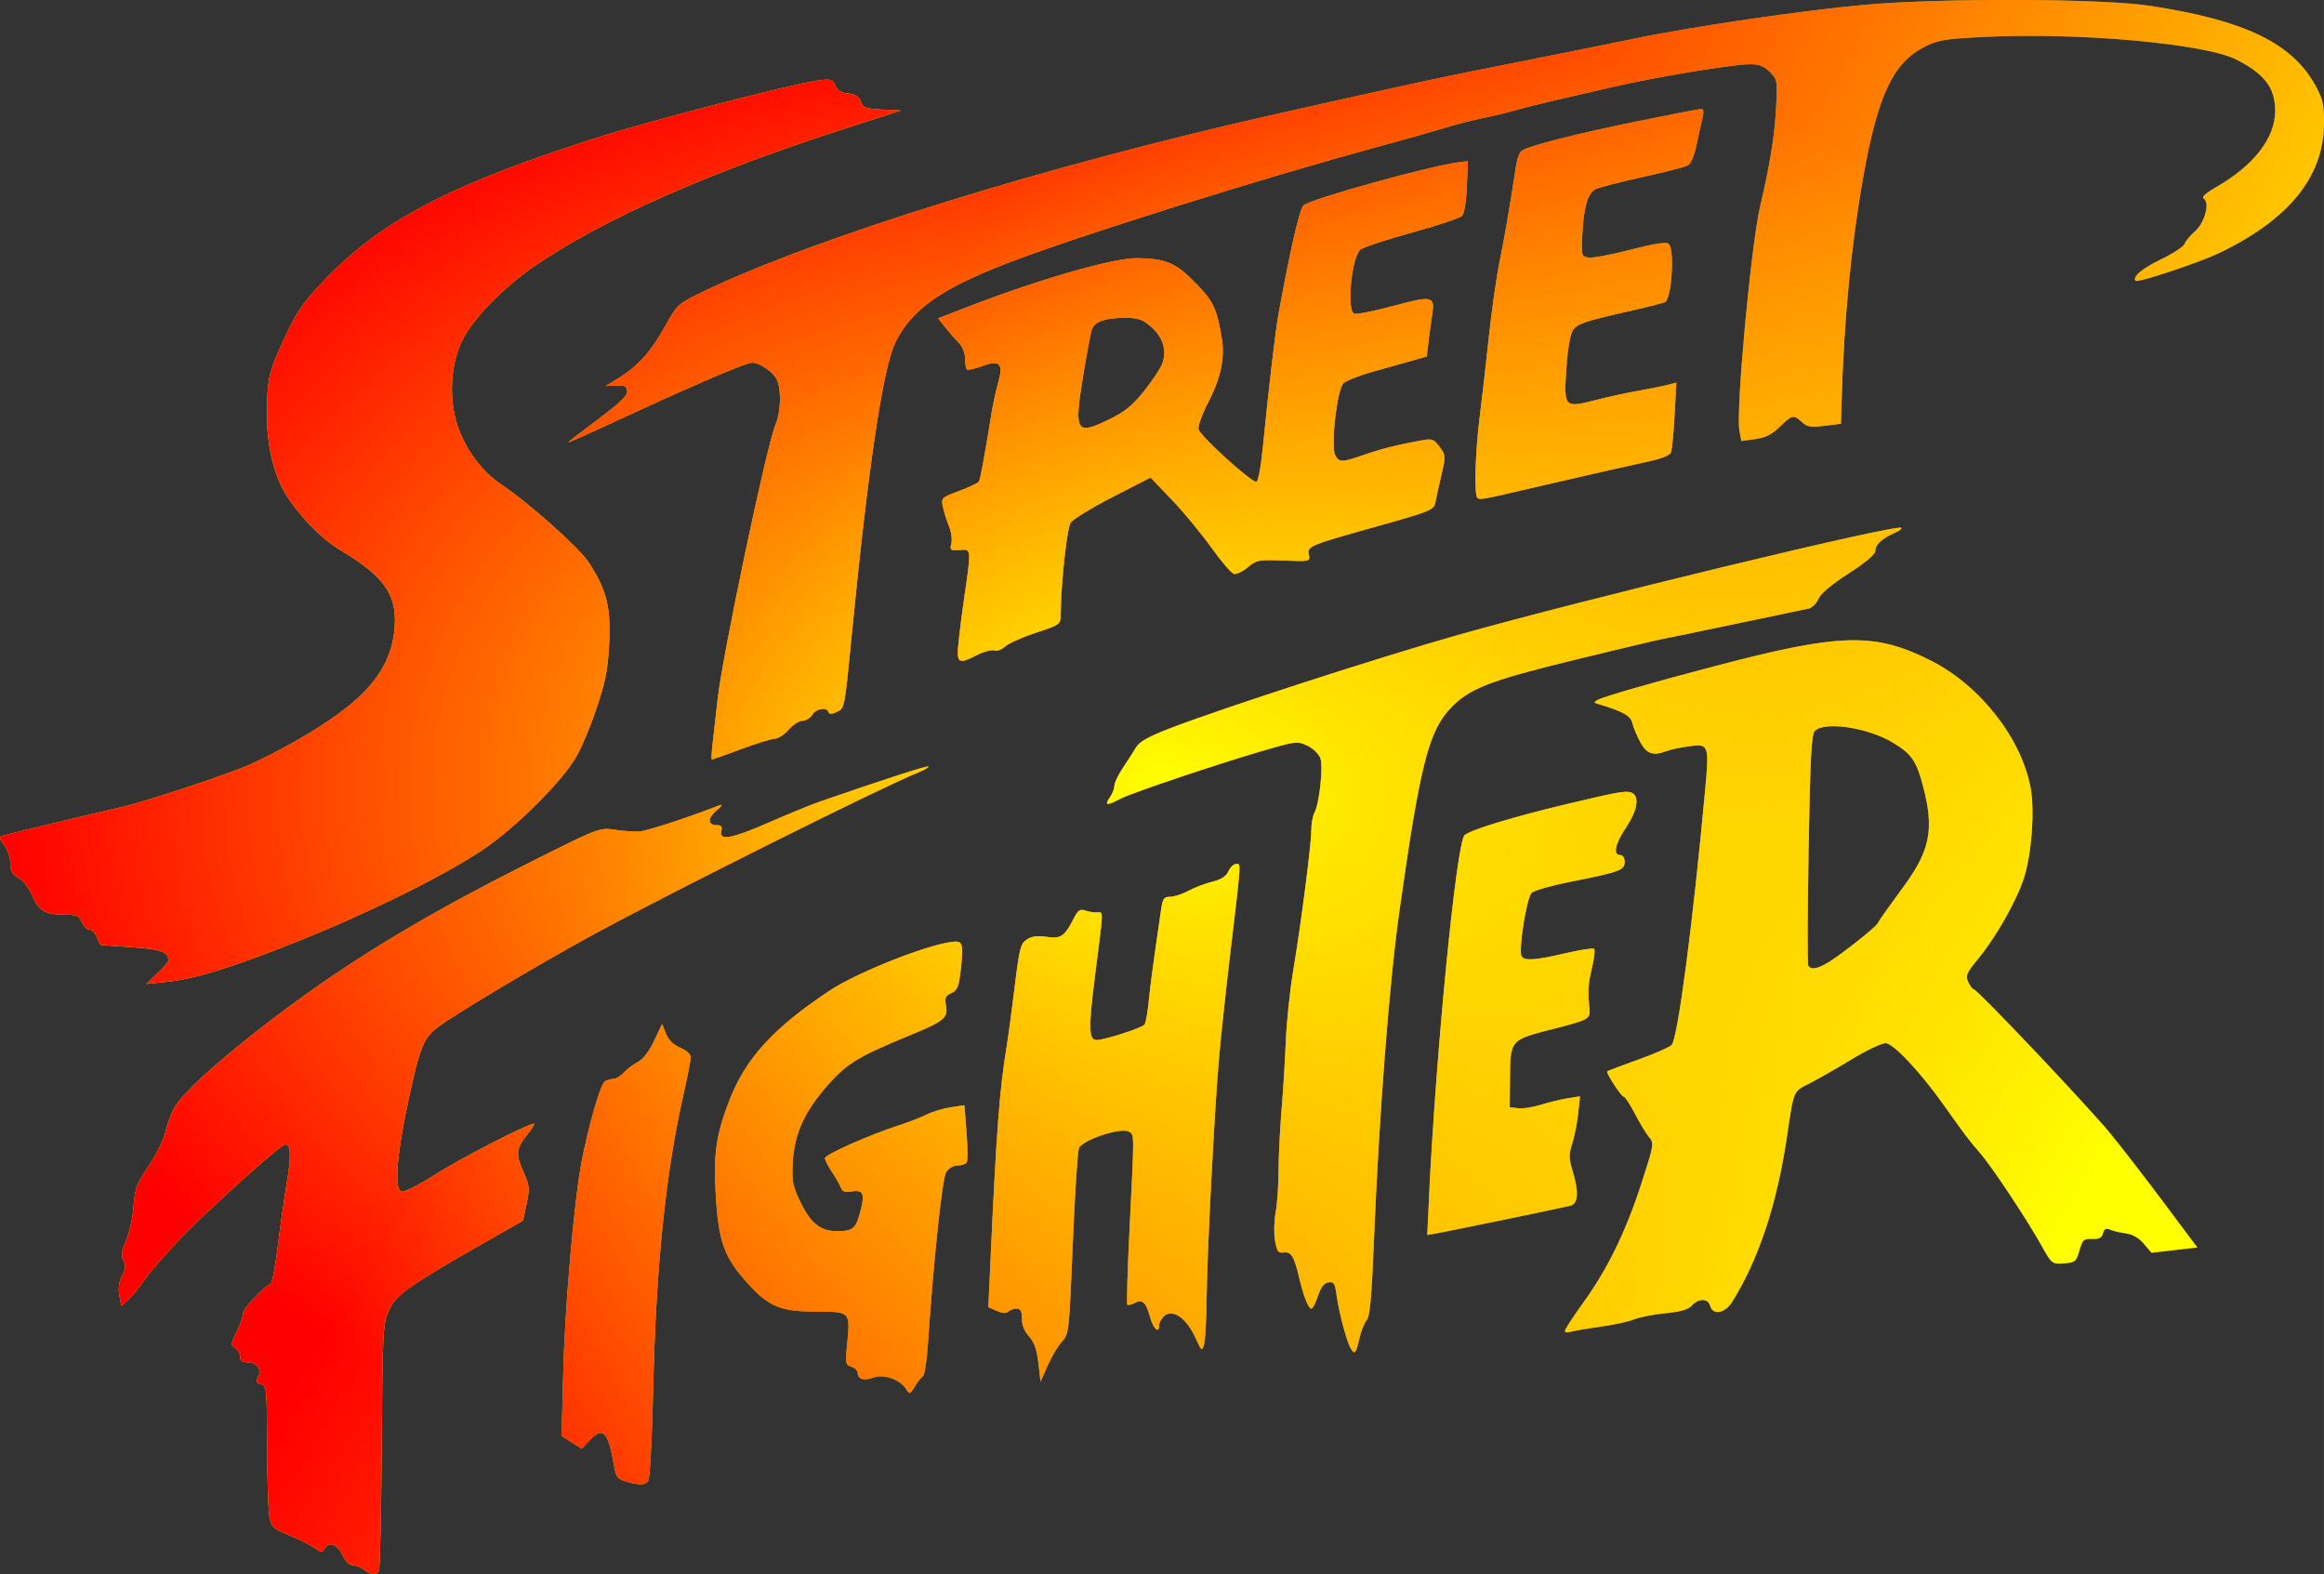 <?xml version="1.0" encoding="UTF-8" standalone="no"?>
<!-- Created with Inkscape (http://www.inkscape.org/) -->

<svg
   xmlns:dc="http://purl.org/dc/elements/1.1/"
   xmlns:cc="http://creativecommons.org/ns#"
   xmlns:rdf="http://www.w3.org/1999/02/22-rdf-syntax-ns#"
   xmlns:svg="http://www.w3.org/2000/svg"
   xmlns="http://www.w3.org/2000/svg"
   xmlns:xlink="http://www.w3.org/1999/xlink"
   xmlns:sodipodi="http://sodipodi.sourceforge.net/DTD/sodipodi-0.dtd"
   xmlns:inkscape="http://www.inkscape.org/namespaces/inkscape"
   width="268.71"
   height="181.972"
   viewBox="0 0 71.096 48.147"
   version="1.1"
   id="svg8"
   sodipodi:docname="streetfighter.svg"
   inkscape:version="0.92.5 (2060ec1f9f, 2020-04-08)">
  <rect x="0" y="0" width="71.096" height="48.147" fill="#333333" stroke="none"/>
  <defs
     id="defs2">
    <linearGradient
       inkscape:collect="always"
       id="linearGradient896">
      <stop
         style="stop-color:#ffff00;stop-opacity:1;"
         offset="0"
         id="stop892" />
      <stop
         style="stop-color:#ffff00;stop-opacity:0;"
         offset="1"
         id="stop894" />
    </linearGradient>
    <linearGradient
       inkscape:collect="always"
       id="linearGradient836">
      <stop
         style="stop-color:#ff0000;stop-opacity:1;"
         offset="0"
         id="stop832" />
      <stop
         style="stop-color:#ff0000;stop-opacity:0;"
         offset="1"
         id="stop834" />
    </linearGradient>
    <linearGradient
       inkscape:collect="always"
       xlink:href="#linearGradient836"
       id="linearGradient842"
       gradientUnits="userSpaceOnUse"
       x1="57.447"
       y1="246.345"
       x2="95.478"
       y2="268.798"
       gradientTransform="translate(2.092,0.317)" />
    <radialGradient
       inkscape:collect="always"
       xlink:href="#linearGradient896"
       id="radialGradient898"
       cx="62.021"
       cy="269.116"
       fx="62.021"
       fy="269.116"
       r="35.548"
       gradientTransform="matrix(1,0,0,0.677,0,86.869)"
       gradientUnits="userSpaceOnUse" />
  </defs>
  <sodipodi:namedview
     id="base"
     pagecolor="#ffffff"
     bordercolor="#666666"
     borderopacity="1.0"
     inkscape:pageopacity="0.0"
     inkscape:pageshadow="2"
     inkscape:zoom="1.2952908"
     inkscape:cx="264.06007"
     inkscape:cy="117.85378"
     inkscape:document-units="mm"
     inkscape:current-layer="layer1"
     showgrid="false"
     units="px"
     inkscape:pagecheckerboard="true"
     inkscape:window-width="1366"
     inkscape:window-height="740"
     inkscape:window-x="0"
     inkscape:window-y="0"
     inkscape:window-maximized="1" />
  <g
     inkscape:label="Layer 1"
     inkscape:groupmode="layer"
     id="layer1"
     transform="translate(-26.473,-245.042)">
    <g
       id="g914">
      <path
         style="fill:#ffff00;fill-opacity:1;stroke-width:0.091"
         d="m 37.61,293.057 c -0.097,-0.074 -0.252,-0.134 -0.344,-0.134 -0.101,0 -0.227,-0.127 -0.319,-0.32 -0.16,-0.336 -0.418,-0.421 -0.551,-0.183 -0.067,0.119 -0.104,0.116 -0.295,-0.023 -0.12,-0.088 -0.467,-0.262 -0.771,-0.388 -0.518,-0.215 -0.556,-0.251 -0.617,-0.593 -0.036,-0.201 -0.067,-1.18 -0.07,-2.176 -0.005,-1.725 -0.014,-1.814 -0.186,-1.859 -0.148,-0.039 -0.163,-0.08 -0.085,-0.226 0.123,-0.23 -0.039,-0.441 -0.339,-0.441 -0.154,0 -0.217,-0.051 -0.217,-0.178 0,-0.098 -0.068,-0.216 -0.151,-0.262 -0.138,-0.077 -0.134,-0.119 0.046,-0.49 0.108,-0.223 0.196,-0.478 0.196,-0.566 0,-0.145 0.646,-0.834 0.844,-0.9 0.044,-0.015 0.138,-0.498 0.209,-1.075 0.071,-0.576 0.197,-1.466 0.28,-1.977 0.146,-0.897 0.135,-1.216 -0.043,-1.216 -0.138,0 -2.275,1.915 -3.169,2.84 -0.456,0.471 -0.955,1.042 -1.109,1.268 -0.154,0.226 -0.382,0.506 -0.507,0.622 l -0.227,0.211 -0.06,-0.322 c -0.041,-0.217 -0.014,-0.413 0.083,-0.6 0.111,-0.215 0.12,-0.32 0.042,-0.467 -0.08,-0.15 -0.063,-0.279 0.081,-0.615 0.101,-0.234 0.203,-0.704 0.228,-1.044 0.04,-0.547 0.093,-0.69 0.46,-1.232 0.228,-0.338 0.463,-0.819 0.522,-1.07 0.059,-0.251 0.182,-0.58 0.273,-0.73 0.268,-0.444 1.225,-1.323 2.64,-2.424 2.369,-1.844 4.733,-3.304 8.073,-4.986 2.261,-1.139 2.28,-1.146 2.739,-1.079 0.254,0.037 0.586,0.063 0.739,0.058 0.223,-0.008 1.428,-0.398 2.462,-0.798 0.128,-0.05 0.103,-0.002 -0.083,0.16 -0.278,0.241 -0.262,0.443 0.034,0.443 0.124,0 0.156,0.049 0.121,0.183 -0.079,0.303 0.335,0.227 1.46,-0.269 0.563,-0.248 1.271,-0.537 1.572,-0.642 1.838,-0.639 3.267,-1.102 3.301,-1.068 0.021,0.021 -0.117,0.102 -0.307,0.179 -1.129,0.456 -7.599,3.685 -9.977,4.98 -1.631,0.888 -4.19,2.412 -4.724,2.814 -0.432,0.325 -0.55,0.618 -0.896,2.226 -0.367,1.702 -0.444,2.757 -0.205,2.806 0.085,0.017 0.557,-0.225 1.05,-0.539 0.767,-0.489 2.813,-1.541 2.996,-1.541 0.033,0 -0.066,0.16 -0.221,0.355 -0.333,0.42 -0.345,0.574 -0.089,1.152 0.174,0.394 0.182,0.483 0.082,0.947 l -0.11,0.512 -1.274,0.726 c -2.242,1.277 -2.618,1.546 -2.832,2.029 -0.179,0.405 -0.19,0.616 -0.215,4.149 -0.014,2.047 -0.053,3.765 -0.085,3.818 -0.081,0.132 -0.243,0.116 -0.454,-0.044 z m 8.009,-2.7 c -0.245,-0.071 -0.302,-0.141 -0.351,-0.425 -0.187,-1.099 -0.341,-1.272 -0.747,-0.842 l -0.252,0.268 -0.308,-0.197 -0.308,-0.197 0.05,-1.923 c 0.053,-2.068 0.336,-5.303 0.567,-6.486 0.217,-1.115 0.576,-2.353 0.706,-2.435 0.064,-0.041 0.182,-0.074 0.262,-0.075 0.08,-7.9e-4 0.224,-0.088 0.319,-0.193 0.096,-0.106 0.288,-0.251 0.428,-0.323 0.16,-0.083 0.345,-0.323 0.498,-0.646 l 0.244,-0.515 0.121,0.296 c 0.079,0.195 0.23,0.342 0.438,0.429 0.191,0.08 0.317,0.196 0.317,0.293 0,0.088 -0.103,0.611 -0.228,1.163 -0.54,2.376 -0.834,5.236 -0.919,8.944 -0.036,1.575 -0.101,2.787 -0.153,2.853 -0.104,0.13 -0.264,0.133 -0.681,0.013 z m 8.568,-2.833 c -0.177,-0.283 -0.683,-0.462 -0.983,-0.348 -0.29,0.11 -0.491,0.056 -0.491,-0.132 0,-0.073 -0.087,-0.161 -0.193,-0.195 -0.181,-0.057 -0.189,-0.102 -0.131,-0.692 0.098,-0.996 0.102,-0.993 -0.937,-0.995 -1.072,-0.002 -1.433,-0.142 -2.032,-0.786 -0.804,-0.864 -0.973,-1.33 -1.057,-2.909 -0.061,-1.164 0.027,-1.738 0.426,-2.773 0.491,-1.273 1.347,-2.21 3.057,-3.345 0.9,-0.598 3.233,-1.504 3.871,-1.504 0.214,0 0.233,0.143 0.131,0.99 -0.047,0.393 -0.1,0.506 -0.274,0.586 -0.18,0.082 -0.207,0.145 -0.162,0.383 0.068,0.364 -0.063,0.477 -1.009,0.866 -1.668,0.685 -2.008,0.888 -2.593,1.548 -0.717,0.808 -1.029,1.484 -1.084,2.345 -0.036,0.561 -0.009,0.728 0.184,1.146 0.34,0.737 0.64,0.992 1.167,0.992 0.503,0 0.585,-0.075 0.735,-0.672 0.125,-0.497 0.056,-0.61 -0.331,-0.536 -0.157,0.03 -0.24,-0.007 -0.286,-0.128 -0.036,-0.094 -0.16,-0.309 -0.275,-0.48 -0.115,-0.17 -0.21,-0.358 -0.21,-0.416 0,-0.11 1.394,-0.727 2.282,-1.011 0.276,-0.088 0.647,-0.233 0.824,-0.321 0.177,-0.089 0.51,-0.19 0.741,-0.224 l 0.419,-0.063 0.065,0.828 c 0.036,0.455 0.039,0.87 0.007,0.921 -0.032,0.051 -0.157,0.093 -0.278,0.093 -0.129,0 -0.275,0.085 -0.352,0.205 -0.122,0.191 -0.385,2.677 -0.561,5.294 -0.033,0.489 -0.1,0.915 -0.15,0.946 -0.05,0.031 -0.161,0.172 -0.247,0.314 -0.153,0.251 -0.16,0.253 -0.271,0.075 z m 4.051,-0.792 c -0.049,-0.419 -0.127,-0.64 -0.285,-0.812 -0.14,-0.151 -0.219,-0.346 -0.219,-0.542 0,-0.234 -0.039,-0.306 -0.164,-0.306 -0.09,0 -0.205,0.041 -0.256,0.091 -0.061,0.061 -0.177,0.053 -0.348,-0.023 l -0.257,-0.114 0.06,-1.324 c 0.183,-4.028 0.281,-5.333 0.502,-6.664 0.046,-0.276 0.155,-1.091 0.243,-1.811 0.144,-1.178 0.181,-1.323 0.372,-1.448 0.151,-0.099 0.325,-0.122 0.606,-0.08 0.436,0.065 0.551,-0.013 0.832,-0.568 0.126,-0.249 0.188,-0.29 0.353,-0.235 0.11,0.036 0.273,0.061 0.36,0.056 0.195,-0.012 0.2,-0.143 -0.061,1.896 -0.209,1.633 -0.201,2.008 0.043,2.008 0.242,0 1.407,-0.377 1.468,-0.475 0.038,-0.062 0.096,-0.381 0.128,-0.709 0.032,-0.328 0.118,-1.007 0.191,-1.509 0.073,-0.502 0.157,-1.087 0.188,-1.301 0.047,-0.334 0.086,-0.388 0.276,-0.388 0.121,0 0.372,-0.082 0.558,-0.182 0.186,-0.1 0.514,-0.226 0.73,-0.278 0.273,-0.067 0.423,-0.164 0.494,-0.32 0.056,-0.123 0.163,-0.224 0.237,-0.224 0.153,0 0.166,-0.186 -0.202,2.921 -0.128,1.079 -0.274,2.456 -0.326,3.058 -0.143,1.676 -0.363,5.974 -0.375,7.303 -0.005,0.653 -0.041,1.289 -0.079,1.415 -0.066,0.218 -0.077,0.21 -0.253,-0.183 -0.282,-0.631 -0.722,-0.933 -0.981,-0.674 -0.077,0.077 -0.14,0.198 -0.14,0.27 0,0.278 -0.181,0.111 -0.28,-0.258 -0.12,-0.448 -0.235,-0.549 -0.476,-0.42 -0.095,0.051 -0.193,0.072 -0.217,0.048 -0.024,-0.025 0.005,-1.044 0.066,-2.267 0.152,-3.063 0.153,-2.917 -0.014,-3.023 -0.233,-0.149 -1.439,0.251 -1.534,0.508 -0.041,0.111 -0.126,1.434 -0.188,2.94 -0.11,2.673 -0.118,2.744 -0.327,2.967 -0.118,0.126 -0.314,0.454 -0.436,0.73 l -0.221,0.502 z m 9.554,-0.443 c -0.131,-0.244 -0.358,-1.104 -0.427,-1.611 -0.051,-0.38 -0.085,-0.435 -0.251,-0.411 -0.134,0.02 -0.231,0.145 -0.321,0.416 -0.071,0.213 -0.162,0.388 -0.201,0.388 -0.093,0 -0.242,-0.378 -0.379,-0.959 -0.151,-0.643 -0.243,-0.79 -0.471,-0.758 -0.166,0.023 -0.206,-0.032 -0.264,-0.367 -0.038,-0.217 -0.029,-0.603 0.019,-0.857 0.048,-0.254 0.088,-0.816 0.089,-1.249 7.94e-4,-0.432 0.042,-1.276 0.092,-1.875 0.05,-0.599 0.108,-1.555 0.131,-2.124 0.022,-0.569 0.125,-1.538 0.227,-2.152 0.244,-1.46 0.552,-3.853 0.553,-4.295 1.85e-4,-0.192 0.041,-0.424 0.091,-0.518 0.157,-0.293 0.281,-1.432 0.185,-1.687 -0.049,-0.128 -0.227,-0.298 -0.396,-0.379 -0.293,-0.14 -0.35,-0.135 -1.166,0.098 -1.361,0.388 -4.205,1.34 -4.554,1.525 -0.418,0.221 -0.499,0.212 -0.326,-0.035 0.078,-0.112 0.142,-0.275 0.142,-0.362 0,-0.088 0.118,-0.335 0.262,-0.55 0.144,-0.215 0.325,-0.497 0.403,-0.627 0.103,-0.172 0.385,-0.329 1.039,-0.58 1.658,-0.636 6.354,-2.158 8.794,-2.85 3.795,-1.076 13.447,-3.41 13.575,-3.283 0.028,0.028 -0.068,0.101 -0.213,0.162 -0.375,0.16 -0.582,0.354 -0.582,0.544 0,0.107 -0.287,0.349 -0.82,0.693 -0.531,0.343 -0.857,0.618 -0.924,0.781 -0.057,0.139 -0.192,0.27 -0.298,0.291 -0.107,0.021 -1.098,0.229 -2.202,0.461 -1.105,0.232 -2.132,0.444 -2.282,0.471 -0.151,0.027 -1.356,0.314 -2.679,0.637 -2.586,0.631 -3.204,0.87 -3.775,1.462 -0.686,0.711 -0.946,1.736 -1.582,6.238 -0.307,2.17 -0.621,6.247 -0.777,10.083 -0.071,1.729 -0.124,2.313 -0.222,2.42 -0.071,0.078 -0.168,0.319 -0.217,0.536 -0.108,0.48 -0.155,0.535 -0.271,0.319 z m 6.576,-0.59 c 0.027,-0.071 0.285,-0.458 0.573,-0.858 0.721,-1.004 1.277,-2.149 1.746,-3.598 0.383,-1.183 0.392,-1.235 0.237,-1.415 -0.088,-0.103 -0.283,-0.424 -0.433,-0.712 -0.15,-0.289 -0.303,-0.525 -0.34,-0.525 -0.077,-2.6e-4 -0.555,-0.732 -0.509,-0.778 0.017,-0.017 0.439,-0.176 0.937,-0.355 0.499,-0.178 0.963,-0.38 1.031,-0.449 0.188,-0.188 0.651,-3.706 1.028,-7.809 0.126,-1.372 0.111,-1.414 -0.489,-1.332 -0.259,0.035 -0.566,0.1 -0.682,0.144 -0.42,0.159 -0.613,0.096 -0.81,-0.262 -0.103,-0.188 -0.213,-0.452 -0.245,-0.586 -0.054,-0.231 -0.275,-0.355 -1.062,-0.594 -0.122,-0.037 -0.122,-0.05 0,-0.118 0.182,-0.102 1.696,-0.538 3.617,-1.042 3.813,-1.001 4.847,-1.028 6.561,-0.169 1.513,0.758 2.784,2.374 3.067,3.902 0.128,0.689 0.034,1.989 -0.197,2.733 -0.212,0.681 -0.853,1.82 -1.401,2.485 -0.366,0.445 -0.399,0.522 -0.309,0.721 0.056,0.123 0.133,0.223 0.171,0.223 0.106,0 3.516,3.6 4.191,4.426 0.326,0.399 1.055,1.343 1.62,2.098 l 1.027,1.373 -0.703,0.081 -0.703,0.081 -0.233,-0.275 c -0.152,-0.18 -0.343,-0.29 -0.552,-0.318 -0.176,-0.024 -0.394,-0.075 -0.485,-0.114 -0.123,-0.053 -0.177,-0.025 -0.213,0.113 -0.036,0.139 -0.118,0.181 -0.332,0.172 -0.256,-0.011 -0.294,0.022 -0.388,0.353 -0.097,0.341 -0.128,0.367 -0.474,0.393 -0.368,0.027 -0.371,0.024 -0.697,-0.558 -0.457,-0.818 -1.524,-2.422 -1.878,-2.826 -0.316,-0.359 -0.462,-0.553 -1.086,-1.435 -0.729,-1.031 -1.561,-1.918 -1.8,-1.918 -0.12,0 -0.592,0.226 -1.048,0.503 -0.456,0.276 -1.032,0.605 -1.28,0.731 -0.502,0.254 -0.469,0.176 -0.687,1.642 -0.307,2.064 -0.867,3.748 -1.678,5.044 -0.218,0.348 -0.593,0.412 -0.671,0.114 -0.061,-0.232 -0.353,-0.236 -0.559,-0.009 -0.113,0.125 -0.343,0.192 -0.813,0.238 -0.361,0.035 -0.789,0.119 -0.951,0.186 -0.163,0.067 -0.608,0.165 -0.989,0.218 -0.381,0.053 -0.799,0.123 -0.929,0.156 -0.182,0.046 -0.224,0.029 -0.186,-0.071 z m 8.097,-11.258 c 0.412,-0.26 1.409,-1.056 1.452,-1.158 0.016,-0.038 0.119,-0.194 0.228,-0.345 0.11,-0.151 0.386,-0.533 0.614,-0.849 0.757,-1.047 0.88,-1.704 0.556,-2.952 -0.214,-0.824 -0.353,-1.028 -0.944,-1.384 -0.757,-0.456 -2.079,-0.653 -2.378,-0.354 -0.104,0.104 -0.141,0.8 -0.191,3.612 -0.034,1.916 -0.039,3.522 -0.009,3.569 0.087,0.141 0.3,0.098 0.673,-0.138 z m -12.275,7.197 c 0.217,-4.485 0.839,-10.806 1.086,-11.046 0.165,-0.159 1.431,-0.547 3.072,-0.94 1.697,-0.407 1.915,-0.443 2.077,-0.342 0.205,0.128 0.12,0.555 -0.205,1.039 -0.337,0.501 -0.412,0.847 -0.183,0.847 0.083,0 0.137,0.085 0.137,0.214 0,0.251 -0.157,0.307 -1.689,0.61 -0.552,0.109 -1.071,0.258 -1.153,0.331 -0.158,0.141 -0.417,1.773 -0.308,1.948 0.086,0.139 0.438,0.114 1.342,-0.099 0.449,-0.105 0.842,-0.166 0.874,-0.134 0.032,0.032 0.003,0.293 -0.065,0.58 -0.12,0.51 -0.132,0.709 -0.078,1.241 0.033,0.318 -0.019,0.349 -1.023,0.607 -1.442,0.37 -1.395,0.316 -1.408,1.641 l -0.007,0.777 0.262,0.03 c 0.144,0.017 0.452,-0.031 0.685,-0.105 0.233,-0.074 0.599,-0.163 0.813,-0.198 l 0.39,-0.063 -0.057,0.533 c -0.032,0.293 -0.113,0.706 -0.182,0.916 -0.106,0.327 -0.105,0.447 0.009,0.822 0.202,0.666 0.179,1.018 -0.07,1.078 -0.329,0.079 -3.735,0.783 -4.07,0.841 l -0.304,0.053 0.057,-1.177 z M 31.283,274.822 c 0.188,-0.175 0.342,-0.354 0.341,-0.397 -0.005,-0.272 -0.204,-0.345 -1.11,-0.408 -0.518,-0.036 -0.953,-0.069 -0.967,-0.074 -0.014,-0.004 -0.064,-0.111 -0.112,-0.237 -0.048,-0.126 -0.15,-0.228 -0.228,-0.228 -0.078,0 -0.18,-0.103 -0.228,-0.228 -0.075,-0.196 -0.144,-0.228 -0.494,-0.228 -0.621,0 -0.831,-0.118 -1.019,-0.572 -0.097,-0.234 -0.274,-0.465 -0.423,-0.55 -0.201,-0.116 -0.256,-0.213 -0.256,-0.458 0,-0.177 -0.082,-0.415 -0.189,-0.552 -0.142,-0.181 -0.159,-0.25 -0.068,-0.278 0.16,-0.049 3.225,-0.787 3.635,-0.875 0.685,-0.147 3.366,-1.036 3.986,-1.322 1.196,-0.552 2.442,-1.306 3.116,-1.886 0.825,-0.71 1.224,-1.436 1.281,-2.324 0.063,-0.995 -0.327,-1.538 -1.689,-2.352 -0.555,-0.331 -1.267,-1.067 -1.655,-1.709 -0.34,-0.564 -0.555,-1.434 -0.561,-2.274 -0.009,-1.214 0.04,-1.441 0.535,-2.492 0.41,-0.869 0.565,-1.089 1.308,-1.857 1.705,-1.763 3.875,-2.88 8.33,-4.291 1.651,-0.523 5.918,-1.625 6.67,-1.724 0.412,-0.054 0.458,-0.041 0.542,0.154 0.064,0.151 0.18,0.222 0.393,0.242 0.219,0.021 0.324,0.088 0.384,0.247 0.073,0.193 0.148,0.221 0.657,0.245 l 0.574,0.027 -1.643,0.528 c -4.177,1.341 -7.452,2.786 -9.539,4.209 -0.961,0.655 -1.917,1.631 -2.236,2.284 -0.365,0.747 -0.424,1.794 -0.148,2.623 0.242,0.725 0.746,1.402 1.337,1.797 0.858,0.573 2.39,1.94 2.685,2.395 0.538,0.831 0.673,1.37 0.616,2.473 -0.04,0.787 -0.112,1.159 -0.379,1.957 -0.181,0.542 -0.457,1.208 -0.613,1.481 -0.444,0.776 -1.871,2.198 -2.886,2.876 -1.194,0.797 -3.513,1.941 -5.697,2.81 -1.996,0.794 -3.109,1.135 -3.998,1.226 l -0.593,0.061 z m 16.995,-7.071 c 0.035,-0.289 0.101,-0.874 0.147,-1.301 0.142,-1.321 1.499,-7.765 1.774,-8.423 0.163,-0.39 0.183,-1.059 0.041,-1.371 -0.107,-0.235 -0.524,-0.521 -0.76,-0.521 -0.166,0 -1.436,0.534 -3.249,1.366 -0.678,0.311 -1.489,0.684 -1.803,0.827 -0.314,0.144 -0.571,0.253 -0.571,0.243 0,-0.011 0.411,-0.326 0.914,-0.703 0.685,-0.513 0.908,-0.73 0.89,-0.867 -0.019,-0.146 -0.086,-0.179 -0.338,-0.167 l -0.314,0.015 0.411,-0.256 c 0.58,-0.361 0.983,-0.813 1.404,-1.578 0.349,-0.633 0.395,-0.677 1.05,-0.998 3.389,-1.663 10.645,-3.916 17.71,-5.501 4.542,-1.019 4.766,-1.067 7.714,-1.651 1.155,-0.229 2.572,-0.515 3.149,-0.636 1.761,-0.368 5.172,-0.87 7.075,-1.041 2.341,-0.21 7.254,-0.193 8.718,0.03 2.906,0.443 4.355,1.14 5.067,2.438 0.231,0.421 0.267,0.582 0.263,1.173 -0.012,1.629 -1.091,2.95 -3.24,3.968 -0.624,0.295 -2.455,0.901 -2.522,0.835 -0.116,-0.116 0.187,-0.374 0.765,-0.653 0.374,-0.18 0.704,-0.397 0.733,-0.481 0.029,-0.085 0.171,-0.257 0.317,-0.382 0.296,-0.256 0.462,-0.879 0.266,-1 -0.074,-0.045 0.055,-0.165 0.375,-0.348 1.16,-0.666 1.81,-1.504 1.81,-2.336 0,-0.704 -0.32,-1.127 -1.187,-1.568 -0.958,-0.488 -4.855,-0.838 -7.714,-0.693 -1.23,0.062 -1.417,0.094 -1.843,0.313 -0.944,0.487 -1.412,1.484 -1.85,3.939 -0.373,2.089 -0.594,4.37 -0.669,6.897 l -0.02,0.685 -0.502,0.062 c -0.424,0.052 -0.532,0.034 -0.691,-0.114 -0.253,-0.236 -0.3,-0.227 -0.678,0.143 -0.242,0.237 -0.435,0.333 -0.751,0.377 l -0.424,0.058 -0.059,-0.316 c -0.114,-0.607 0.357,-5.695 0.636,-6.873 0.291,-1.227 0.44,-2.145 0.484,-2.982 0.045,-0.856 0.039,-0.889 -0.19,-1.118 -0.177,-0.177 -0.329,-0.236 -0.61,-0.236 -0.508,0 -2.921,0.399 -4.153,0.686 -0.552,0.129 -1.353,0.313 -1.78,0.41 -0.427,0.097 -0.981,0.236 -1.232,0.309 -0.251,0.073 -0.703,0.182 -1.004,0.241 -0.301,0.06 -0.856,0.203 -1.232,0.319 -0.377,0.116 -1.239,0.36 -1.917,0.543 -3.549,0.959 -9.19,2.728 -11.368,3.564 -2.057,0.79 -2.968,1.433 -3.459,2.443 -0.383,0.788 -0.841,3.882 -1.35,9.12 -0.198,2.038 -0.205,2.072 -0.431,2.175 -0.162,0.074 -0.239,0.076 -0.263,0.007 -0.055,-0.165 -0.374,-0.11 -0.495,0.084 -0.063,0.1 -0.198,0.183 -0.3,0.183 -0.102,0 -0.294,0.123 -0.426,0.274 -0.132,0.151 -0.321,0.274 -0.419,0.274 -0.098,0 -0.564,0.144 -1.035,0.319 -0.471,0.175 -0.873,0.319 -0.892,0.32 -0.019,2.9e-4 -0.007,-0.236 0.029,-0.524 z m 7.512,-2.967 c 0.021,-0.264 0.104,-0.931 0.184,-1.483 0.217,-1.493 0.22,-1.465 -0.145,-1.436 -0.283,0.023 -0.303,0.008 -0.252,-0.196 0.03,-0.121 -0.001,-0.358 -0.071,-0.527 -0.069,-0.168 -0.153,-0.434 -0.186,-0.59 -0.059,-0.278 -0.05,-0.288 0.494,-0.491 0.305,-0.114 0.577,-0.244 0.605,-0.29 0.046,-0.074 0.171,-0.752 0.394,-2.13 0.041,-0.251 0.129,-0.651 0.196,-0.89 0.168,-0.595 0.052,-0.712 -0.502,-0.506 -0.221,0.082 -0.426,0.125 -0.455,0.095 -0.029,-0.029 -0.054,-0.179 -0.054,-0.332 0,-0.155 -0.081,-0.361 -0.182,-0.464 -0.1,-0.102 -0.286,-0.316 -0.413,-0.475 l -0.23,-0.289 0.937,-0.362 c 2.142,-0.827 4.402,-1.479 5.126,-1.478 0.797,7.4e-4 1.165,0.131 1.62,0.572 0.725,0.703 0.824,0.889 0.989,1.85 0.107,0.623 -0.021,1.238 -0.412,1.99 -0.179,0.343 -0.312,0.71 -0.297,0.815 0.028,0.188 1.578,1.603 1.768,1.614 0.058,0.003 0.14,-0.429 0.204,-1.067 0.195,-1.962 0.38,-3.531 0.481,-4.085 0.359,-1.963 0.638,-3.175 0.759,-3.301 0.183,-0.19 3.893,-1.22 4.762,-1.323 l 0.269,-0.032 -0.032,0.776 c -0.019,0.458 -0.079,0.825 -0.146,0.896 -0.063,0.066 -0.763,0.299 -1.554,0.517 -0.792,0.218 -1.495,0.452 -1.563,0.52 -0.272,0.272 -0.42,1.864 -0.182,1.956 0.071,0.027 0.61,-0.08 1.2,-0.239 1.193,-0.321 1.277,-0.301 1.182,0.275 -0.029,0.176 -0.077,0.534 -0.107,0.796 l -0.055,0.476 -0.467,0.133 c -0.257,0.073 -0.795,0.225 -1.197,0.337 -0.402,0.112 -0.8,0.269 -0.885,0.349 -0.198,0.186 -0.398,1.933 -0.252,2.206 0.118,0.221 0.207,0.22 0.872,-0.012 0.534,-0.186 1.002,-0.304 1.743,-0.441 0.353,-0.065 0.397,-0.051 0.577,0.193 0.189,0.256 0.191,0.28 0.052,0.875 -0.078,0.336 -0.162,0.715 -0.185,0.84 -0.04,0.213 -0.164,0.263 -1.804,0.723 -2.079,0.583 -2.111,0.596 -2.06,0.866 0.038,0.201 0.025,0.203 -0.775,0.173 -0.763,-0.029 -0.831,-0.016 -1.092,0.203 -0.153,0.129 -0.343,0.222 -0.421,0.207 -0.079,-0.015 -0.392,-0.377 -0.695,-0.803 -0.304,-0.427 -0.847,-1.084 -1.207,-1.46 l -0.655,-0.685 -1.156,0.593 c -0.636,0.326 -1.215,0.68 -1.288,0.787 -0.116,0.17 -0.297,1.844 -0.307,2.832 -0.003,0.278 -0.026,0.295 -0.756,0.534 -0.414,0.136 -0.839,0.327 -0.944,0.423 -0.106,0.097 -0.255,0.151 -0.333,0.121 -0.078,-0.03 -0.309,0.031 -0.513,0.134 -0.574,0.293 -0.631,0.264 -0.587,-0.29 z m 4.651,-6.929 c 0.446,-0.22 0.692,-0.423 1.035,-0.854 0.248,-0.311 0.495,-0.684 0.55,-0.829 0.152,-0.4 0.033,-0.808 -0.329,-1.126 -0.273,-0.239 -0.393,-0.281 -0.813,-0.281 -0.588,0 -0.912,0.108 -1.003,0.335 -0.037,0.092 -0.16,0.742 -0.275,1.445 -0.283,1.733 -0.222,1.829 0.834,1.309 z m 11.227,2.416 c -0.101,-0.101 -0.064,-1.393 0.069,-2.448 0.07,-0.552 0.196,-1.661 0.282,-2.465 0.085,-0.803 0.235,-1.853 0.333,-2.332 0.154,-0.755 0.268,-1.414 0.506,-2.939 0.029,-0.188 0.099,-0.379 0.156,-0.426 0.174,-0.144 1.66,-0.524 3.577,-0.914 1.007,-0.205 1.877,-0.373 1.932,-0.373 0.068,0 0.077,0.097 0.028,0.297 -0.04,0.163 -0.122,0.533 -0.182,0.822 -0.067,0.325 -0.17,0.558 -0.269,0.611 -0.088,0.047 -0.72,0.209 -1.403,0.359 -0.684,0.15 -1.326,0.318 -1.427,0.372 -0.23,0.123 -0.359,0.59 -0.393,1.419 -0.026,0.628 -0.022,0.639 0.211,0.667 0.13,0.015 0.705,-0.094 1.278,-0.243 0.733,-0.19 1.075,-0.242 1.155,-0.176 0.18,0.148 0.103,1.574 -0.095,1.772 -0.024,0.024 -0.469,0.139 -0.989,0.257 -1.508,0.341 -1.715,0.411 -1.853,0.625 -0.079,0.122 -0.156,0.59 -0.195,1.181 -0.077,1.175 -0.062,1.191 0.912,0.94 0.355,-0.092 0.933,-0.218 1.285,-0.28 0.351,-0.062 0.758,-0.144 0.904,-0.182 l 0.265,-0.069 -0.053,0.995 c -0.029,0.547 -0.079,1.06 -0.11,1.14 -0.037,0.095 -0.314,0.2 -0.806,0.304 -0.412,0.087 -1.447,0.321 -2.301,0.518 -0.854,0.198 -1.716,0.398 -1.917,0.444 -0.709,0.164 -0.841,0.182 -0.899,0.124 z"
         id="path339-2"
         inkscape:connector-curvature="0" />
      <path
         style="fill:url(#linearGradient842);fill-opacity:1;stroke-width:0.091"
         d="m 37.61,293.057 c -0.097,-0.074 -0.252,-0.134 -0.344,-0.134 -0.101,0 -0.227,-0.127 -0.319,-0.32 -0.16,-0.336 -0.418,-0.421 -0.551,-0.183 -0.067,0.119 -0.104,0.116 -0.295,-0.023 -0.12,-0.088 -0.467,-0.262 -0.771,-0.388 -0.518,-0.215 -0.556,-0.251 -0.617,-0.593 -0.036,-0.201 -0.067,-1.18 -0.07,-2.176 -0.005,-1.725 -0.014,-1.814 -0.186,-1.859 -0.148,-0.039 -0.163,-0.08 -0.085,-0.226 0.123,-0.23 -0.039,-0.441 -0.339,-0.441 -0.154,0 -0.217,-0.051 -0.217,-0.178 0,-0.098 -0.068,-0.216 -0.151,-0.262 -0.138,-0.077 -0.134,-0.119 0.046,-0.49 0.108,-0.223 0.196,-0.478 0.196,-0.566 0,-0.145 0.646,-0.834 0.844,-0.9 0.044,-0.015 0.138,-0.498 0.209,-1.075 0.071,-0.576 0.197,-1.466 0.28,-1.977 0.146,-0.897 0.135,-1.216 -0.043,-1.216 -0.138,0 -2.275,1.915 -3.169,2.84 -0.456,0.471 -0.955,1.042 -1.109,1.268 -0.154,0.226 -0.382,0.506 -0.507,0.622 l -0.227,0.211 -0.06,-0.322 c -0.041,-0.217 -0.014,-0.413 0.083,-0.6 0.111,-0.215 0.12,-0.32 0.042,-0.467 -0.08,-0.15 -0.063,-0.279 0.081,-0.615 0.101,-0.234 0.203,-0.704 0.228,-1.044 0.04,-0.547 0.093,-0.69 0.46,-1.232 0.228,-0.338 0.463,-0.819 0.522,-1.07 0.059,-0.251 0.182,-0.58 0.273,-0.73 0.268,-0.444 1.225,-1.323 2.64,-2.424 2.369,-1.844 4.733,-3.304 8.073,-4.986 2.261,-1.139 2.28,-1.146 2.739,-1.079 0.254,0.037 0.586,0.063 0.739,0.058 0.223,-0.008 1.428,-0.398 2.462,-0.798 0.128,-0.05 0.103,-0.002 -0.083,0.16 -0.278,0.241 -0.262,0.443 0.034,0.443 0.124,0 0.156,0.049 0.121,0.183 -0.079,0.303 0.335,0.227 1.46,-0.269 0.563,-0.248 1.271,-0.537 1.572,-0.642 1.838,-0.639 3.267,-1.102 3.301,-1.068 0.021,0.021 -0.117,0.102 -0.307,0.179 -1.129,0.456 -7.599,3.685 -9.977,4.98 -1.631,0.888 -4.19,2.412 -4.724,2.814 -0.432,0.325 -0.55,0.618 -0.896,2.226 -0.367,1.702 -0.444,2.757 -0.205,2.806 0.085,0.017 0.557,-0.225 1.05,-0.539 0.767,-0.489 2.813,-1.541 2.996,-1.541 0.033,0 -0.066,0.16 -0.221,0.355 -0.333,0.42 -0.345,0.574 -0.089,1.152 0.174,0.394 0.182,0.483 0.082,0.947 l -0.11,0.512 -1.274,0.726 c -2.242,1.277 -2.618,1.546 -2.832,2.029 -0.179,0.405 -0.19,0.616 -0.215,4.149 -0.014,2.047 -0.053,3.765 -0.085,3.818 -0.081,0.132 -0.243,0.116 -0.454,-0.044 z m 8.009,-2.7 c -0.245,-0.071 -0.302,-0.141 -0.351,-0.425 -0.187,-1.099 -0.341,-1.272 -0.747,-0.842 l -0.252,0.268 -0.308,-0.197 -0.308,-0.197 0.05,-1.923 c 0.053,-2.068 0.336,-5.303 0.567,-6.486 0.217,-1.115 0.576,-2.353 0.706,-2.435 0.064,-0.041 0.182,-0.074 0.262,-0.075 0.08,-7.1e-4 0.224,-0.088 0.319,-0.193 0.096,-0.106 0.288,-0.251 0.428,-0.323 0.16,-0.083 0.345,-0.323 0.498,-0.646 l 0.244,-0.515 0.121,0.296 c 0.079,0.195 0.23,0.342 0.438,0.429 0.191,0.08 0.317,0.196 0.317,0.293 0,0.088 -0.103,0.611 -0.228,1.163 -0.54,2.376 -0.834,5.236 -0.919,8.944 -0.036,1.575 -0.101,2.787 -0.153,2.853 -0.104,0.13 -0.264,0.133 -0.681,0.013 z m 8.568,-2.833 c -0.177,-0.283 -0.683,-0.462 -0.983,-0.348 -0.29,0.11 -0.491,0.056 -0.491,-0.132 0,-0.073 -0.087,-0.161 -0.193,-0.195 -0.181,-0.057 -0.189,-0.102 -0.131,-0.692 0.098,-0.996 0.102,-0.993 -0.937,-0.995 -1.072,-0.002 -1.433,-0.142 -2.032,-0.786 -0.804,-0.864 -0.973,-1.33 -1.057,-2.909 -0.061,-1.164 0.027,-1.738 0.426,-2.773 0.491,-1.273 1.347,-2.21 3.057,-3.345 0.9,-0.598 3.233,-1.504 3.871,-1.504 0.214,0 0.233,0.143 0.131,0.99 -0.047,0.393 -0.1,0.506 -0.274,0.586 -0.18,0.082 -0.207,0.145 -0.162,0.383 0.068,0.364 -0.063,0.477 -1.009,0.866 -1.668,0.685 -2.008,0.888 -2.593,1.548 -0.717,0.808 -1.029,1.484 -1.084,2.345 -0.036,0.561 -0.009,0.728 0.184,1.146 0.34,0.737 0.64,0.992 1.167,0.992 0.503,0 0.585,-0.075 0.735,-0.672 0.125,-0.497 0.056,-0.61 -0.331,-0.536 -0.157,0.03 -0.24,-0.007 -0.286,-0.128 -0.036,-0.094 -0.16,-0.309 -0.275,-0.48 -0.115,-0.17 -0.21,-0.358 -0.21,-0.416 0,-0.11 1.394,-0.727 2.282,-1.011 0.276,-0.088 0.647,-0.233 0.824,-0.321 0.177,-0.089 0.51,-0.19 0.741,-0.224 l 0.419,-0.063 0.065,0.828 c 0.036,0.455 0.039,0.87 0.007,0.921 -0.032,0.051 -0.157,0.093 -0.278,0.093 -0.129,0 -0.275,0.085 -0.352,0.205 -0.122,0.191 -0.385,2.677 -0.561,5.294 -0.033,0.489 -0.1,0.915 -0.15,0.946 -0.05,0.031 -0.161,0.172 -0.247,0.314 -0.153,0.251 -0.16,0.253 -0.271,0.075 z m 4.051,-0.792 c -0.049,-0.419 -0.127,-0.64 -0.285,-0.812 -0.14,-0.151 -0.219,-0.346 -0.219,-0.542 0,-0.234 -0.039,-0.306 -0.164,-0.306 -0.09,0 -0.205,0.041 -0.256,0.091 -0.061,0.061 -0.177,0.053 -0.348,-0.023 l -0.257,-0.114 0.06,-1.324 c 0.183,-4.028 0.281,-5.333 0.502,-6.664 0.046,-0.276 0.155,-1.091 0.243,-1.811 0.144,-1.178 0.181,-1.323 0.372,-1.448 0.151,-0.099 0.325,-0.122 0.606,-0.08 0.436,0.065 0.551,-0.013 0.832,-0.568 0.126,-0.249 0.188,-0.29 0.353,-0.235 0.11,0.036 0.273,0.061 0.36,0.056 0.195,-0.012 0.2,-0.143 -0.061,1.896 -0.209,1.633 -0.201,2.008 0.043,2.008 0.242,0 1.407,-0.377 1.468,-0.475 0.038,-0.062 0.096,-0.381 0.128,-0.709 0.032,-0.328 0.118,-1.007 0.191,-1.509 0.073,-0.502 0.157,-1.087 0.188,-1.301 0.047,-0.334 0.086,-0.388 0.276,-0.388 0.121,0 0.372,-0.082 0.558,-0.182 0.186,-0.1 0.514,-0.226 0.73,-0.278 0.273,-0.067 0.423,-0.164 0.494,-0.32 0.056,-0.123 0.163,-0.224 0.237,-0.224 0.153,0 0.166,-0.186 -0.202,2.921 -0.128,1.079 -0.274,2.456 -0.326,3.058 -0.143,1.676 -0.363,5.974 -0.375,7.303 -0.005,0.653 -0.041,1.289 -0.079,1.415 -0.066,0.218 -0.077,0.21 -0.253,-0.183 -0.282,-0.631 -0.722,-0.933 -0.981,-0.674 -0.077,0.077 -0.14,0.198 -0.14,0.27 0,0.278 -0.181,0.111 -0.28,-0.258 -0.12,-0.448 -0.235,-0.549 -0.476,-0.42 -0.095,0.051 -0.193,0.072 -0.217,0.048 -0.024,-0.025 0.005,-1.044 0.066,-2.267 0.152,-3.063 0.153,-2.917 -0.014,-3.023 -0.233,-0.149 -1.439,0.251 -1.534,0.508 -0.041,0.111 -0.126,1.434 -0.188,2.94 -0.11,2.673 -0.118,2.744 -0.327,2.967 -0.118,0.126 -0.314,0.454 -0.436,0.73 l -0.221,0.502 z m 9.554,-0.443 c -0.131,-0.244 -0.358,-1.104 -0.427,-1.611 -0.051,-0.38 -0.085,-0.435 -0.251,-0.411 -0.134,0.02 -0.231,0.145 -0.321,0.416 -0.071,0.213 -0.162,0.388 -0.201,0.388 -0.093,0 -0.242,-0.378 -0.379,-0.959 -0.151,-0.643 -0.243,-0.79 -0.471,-0.758 -0.166,0.023 -0.206,-0.032 -0.264,-0.367 -0.038,-0.217 -0.029,-0.603 0.019,-0.857 0.048,-0.254 0.088,-0.816 0.089,-1.249 8.22e-4,-0.432 0.042,-1.276 0.092,-1.875 0.05,-0.599 0.108,-1.555 0.131,-2.124 0.022,-0.569 0.125,-1.538 0.227,-2.152 0.244,-1.46 0.552,-3.853 0.553,-4.295 1.84e-4,-0.192 0.041,-0.424 0.091,-0.518 0.157,-0.293 0.281,-1.432 0.185,-1.687 -0.049,-0.128 -0.227,-0.298 -0.396,-0.379 -0.293,-0.14 -0.35,-0.135 -1.166,0.098 -1.361,0.388 -4.205,1.34 -4.554,1.525 -0.418,0.221 -0.499,0.212 -0.326,-0.035 0.078,-0.112 0.142,-0.275 0.142,-0.362 0,-0.088 0.118,-0.335 0.262,-0.55 0.144,-0.215 0.325,-0.497 0.403,-0.627 0.103,-0.172 0.385,-0.329 1.039,-0.58 1.658,-0.636 6.354,-2.158 8.794,-2.85 3.795,-1.076 13.447,-3.41 13.575,-3.283 0.028,0.028 -0.068,0.101 -0.213,0.162 -0.375,0.16 -0.582,0.354 -0.582,0.544 0,0.107 -0.287,0.349 -0.82,0.693 -0.531,0.343 -0.857,0.618 -0.924,0.781 -0.057,0.139 -0.192,0.27 -0.298,0.291 -0.107,0.021 -1.098,0.229 -2.202,0.461 -1.105,0.232 -2.132,0.444 -2.282,0.471 -0.151,0.027 -1.356,0.314 -2.679,0.637 -2.586,0.631 -3.204,0.87 -3.775,1.462 -0.686,0.711 -0.946,1.736 -1.582,6.238 -0.307,2.17 -0.621,6.247 -0.777,10.083 -0.071,1.729 -0.124,2.313 -0.222,2.42 -0.071,0.078 -0.168,0.319 -0.217,0.536 -0.108,0.48 -0.155,0.535 -0.271,0.319 z m 6.576,-0.59 c 0.027,-0.071 0.285,-0.458 0.573,-0.858 0.721,-1.004 1.277,-2.149 1.746,-3.598 0.383,-1.183 0.392,-1.235 0.237,-1.415 -0.088,-0.103 -0.283,-0.424 -0.433,-0.712 -0.15,-0.289 -0.303,-0.525 -0.34,-0.525 -0.077,-3.7e-4 -0.555,-0.732 -0.509,-0.778 0.017,-0.017 0.439,-0.176 0.937,-0.355 0.499,-0.178 0.963,-0.38 1.031,-0.449 0.188,-0.188 0.651,-3.706 1.028,-7.809 0.126,-1.372 0.111,-1.414 -0.489,-1.332 -0.259,0.035 -0.566,0.1 -0.682,0.144 -0.42,0.159 -0.613,0.096 -0.81,-0.262 -0.103,-0.188 -0.213,-0.452 -0.245,-0.586 -0.054,-0.231 -0.275,-0.355 -1.062,-0.594 -0.122,-0.037 -0.122,-0.05 0,-0.118 0.182,-0.102 1.696,-0.538 3.617,-1.042 3.813,-1.001 4.847,-1.028 6.561,-0.169 1.513,0.758 2.784,2.374 3.067,3.902 0.128,0.689 0.034,1.989 -0.197,2.733 -0.212,0.681 -0.853,1.82 -1.401,2.485 -0.366,0.445 -0.399,0.522 -0.309,0.721 0.056,0.123 0.133,0.223 0.171,0.223 0.106,0 3.516,3.6 4.191,4.426 0.326,0.399 1.055,1.343 1.62,2.098 l 1.027,1.373 -0.703,0.081 -0.703,0.081 -0.233,-0.275 c -0.152,-0.18 -0.343,-0.29 -0.552,-0.318 -0.176,-0.024 -0.394,-0.075 -0.485,-0.114 -0.123,-0.053 -0.177,-0.025 -0.213,0.113 -0.036,0.139 -0.118,0.181 -0.332,0.172 -0.256,-0.011 -0.294,0.022 -0.388,0.353 -0.097,0.341 -0.128,0.367 -0.474,0.393 -0.368,0.027 -0.371,0.024 -0.697,-0.558 -0.457,-0.818 -1.524,-2.422 -1.878,-2.826 -0.316,-0.359 -0.462,-0.553 -1.086,-1.435 -0.729,-1.031 -1.561,-1.918 -1.8,-1.918 -0.12,0 -0.592,0.226 -1.048,0.503 -0.456,0.276 -1.032,0.605 -1.28,0.731 -0.502,0.254 -0.469,0.176 -0.687,1.642 -0.307,2.064 -0.867,3.748 -1.678,5.044 -0.218,0.348 -0.593,0.412 -0.671,0.114 -0.061,-0.232 -0.353,-0.236 -0.559,-0.009 -0.113,0.125 -0.343,0.192 -0.813,0.238 -0.361,0.035 -0.789,0.119 -0.951,0.186 -0.163,0.067 -0.608,0.165 -0.989,0.218 -0.381,0.053 -0.799,0.123 -0.929,0.156 -0.182,0.046 -0.224,0.029 -0.186,-0.071 z m 8.097,-11.258 c 0.412,-0.26 1.409,-1.056 1.452,-1.158 0.016,-0.038 0.119,-0.194 0.228,-0.345 0.11,-0.151 0.386,-0.533 0.614,-0.849 0.757,-1.047 0.88,-1.704 0.556,-2.952 -0.214,-0.824 -0.353,-1.028 -0.944,-1.384 -0.757,-0.456 -2.079,-0.653 -2.378,-0.354 -0.104,0.104 -0.141,0.8 -0.191,3.612 -0.034,1.916 -0.039,3.522 -0.009,3.569 0.087,0.141 0.3,0.098 0.673,-0.138 z m -12.275,7.197 c 0.217,-4.485 0.839,-10.806 1.086,-11.046 0.165,-0.159 1.431,-0.547 3.072,-0.94 1.697,-0.407 1.915,-0.443 2.077,-0.342 0.205,0.128 0.12,0.555 -0.205,1.039 -0.337,0.501 -0.412,0.847 -0.183,0.847 0.083,0 0.137,0.085 0.137,0.214 0,0.251 -0.157,0.307 -1.689,0.61 -0.552,0.109 -1.071,0.258 -1.153,0.331 -0.158,0.141 -0.417,1.773 -0.308,1.948 0.086,0.139 0.438,0.114 1.342,-0.099 0.449,-0.105 0.842,-0.166 0.874,-0.134 0.032,0.032 0.003,0.293 -0.065,0.58 -0.12,0.51 -0.132,0.709 -0.078,1.241 0.033,0.318 -0.019,0.349 -1.023,0.607 -1.442,0.37 -1.395,0.316 -1.408,1.641 l -0.007,0.777 0.262,0.03 c 0.144,0.017 0.452,-0.031 0.685,-0.105 0.233,-0.074 0.599,-0.163 0.813,-0.198 l 0.39,-0.063 -0.057,0.533 c -0.032,0.293 -0.113,0.706 -0.182,0.916 -0.106,0.327 -0.105,0.447 0.009,0.822 0.202,0.666 0.179,1.018 -0.07,1.078 -0.329,0.079 -3.735,0.783 -4.07,0.841 l -0.304,0.053 0.057,-1.177 z m -38.907,-6.817 c 0.188,-0.175 0.342,-0.354 0.341,-0.397 -0.005,-0.272 -0.204,-0.345 -1.11,-0.408 -0.518,-0.036 -0.953,-0.069 -0.967,-0.074 -0.014,-0.004 -0.064,-0.111 -0.112,-0.237 -0.048,-0.126 -0.15,-0.228 -0.228,-0.228 -0.078,0 -0.18,-0.103 -0.228,-0.228 -0.075,-0.196 -0.144,-0.228 -0.494,-0.228 -0.621,0 -0.831,-0.118 -1.019,-0.572 -0.097,-0.234 -0.274,-0.465 -0.423,-0.55 -0.201,-0.116 -0.256,-0.213 -0.256,-0.458 0,-0.177 -0.082,-0.415 -0.189,-0.552 -0.142,-0.181 -0.159,-0.25 -0.068,-0.278 0.16,-0.049 3.225,-0.787 3.635,-0.875 0.685,-0.147 3.366,-1.036 3.986,-1.322 1.196,-0.552 2.442,-1.306 3.116,-1.886 0.825,-0.71 1.224,-1.436 1.281,-2.324 0.063,-0.995 -0.327,-1.538 -1.689,-2.352 -0.555,-0.331 -1.267,-1.067 -1.655,-1.709 -0.34,-0.564 -0.555,-1.434 -0.561,-2.274 -0.009,-1.214 0.04,-1.441 0.535,-2.492 0.41,-0.869 0.565,-1.089 1.308,-1.857 1.705,-1.763 3.875,-2.88 8.33,-4.291 1.651,-0.523 5.918,-1.625 6.67,-1.724 0.412,-0.054 0.458,-0.041 0.542,0.154 0.064,0.151 0.18,0.222 0.393,0.242 0.219,0.021 0.324,0.088 0.384,0.247 0.073,0.193 0.148,0.221 0.657,0.245 l 0.574,0.027 -1.643,0.528 c -4.177,1.341 -7.452,2.786 -9.539,4.209 -0.961,0.655 -1.917,1.631 -2.236,2.284 -0.365,0.747 -0.424,1.794 -0.148,2.623 0.242,0.725 0.746,1.402 1.337,1.797 0.858,0.573 2.39,1.94 2.685,2.395 0.538,0.831 0.673,1.37 0.616,2.473 -0.04,0.787 -0.112,1.159 -0.379,1.957 -0.181,0.542 -0.457,1.208 -0.613,1.481 -0.444,0.776 -1.871,2.198 -2.886,2.876 -1.194,0.797 -3.513,1.941 -5.697,2.81 -1.996,0.794 -3.109,1.135 -3.998,1.226 l -0.593,0.061 z m 16.995,-7.071 c 0.035,-0.289 0.101,-0.874 0.147,-1.301 0.142,-1.321 1.499,-7.765 1.774,-8.423 0.163,-0.39 0.183,-1.059 0.041,-1.371 -0.107,-0.235 -0.524,-0.521 -0.76,-0.521 -0.166,0 -1.436,0.534 -3.249,1.366 -0.678,0.311 -1.489,0.684 -1.803,0.827 -0.314,0.144 -0.571,0.253 -0.571,0.243 0,-0.011 0.411,-0.326 0.914,-0.703 0.685,-0.513 0.908,-0.73 0.89,-0.867 -0.019,-0.146 -0.086,-0.179 -0.338,-0.167 l -0.314,0.015 0.411,-0.256 c 0.58,-0.361 0.983,-0.813 1.404,-1.578 0.349,-0.633 0.395,-0.677 1.05,-0.998 3.389,-1.663 10.645,-3.916 17.71,-5.501 4.542,-1.019 4.766,-1.067 7.714,-1.651 1.155,-0.229 2.572,-0.515 3.149,-0.636 1.761,-0.368 5.172,-0.87 7.075,-1.041 2.341,-0.21 7.254,-0.193 8.718,0.03 2.906,0.443 4.355,1.14 5.067,2.438 0.231,0.421 0.267,0.582 0.263,1.173 -0.012,1.629 -1.091,2.95 -3.24,3.968 -0.624,0.295 -2.455,0.901 -2.522,0.835 -0.116,-0.116 0.187,-0.374 0.765,-0.653 0.374,-0.18 0.704,-0.397 0.733,-0.481 0.029,-0.085 0.171,-0.257 0.317,-0.382 0.296,-0.256 0.462,-0.879 0.266,-1 -0.074,-0.045 0.055,-0.165 0.375,-0.348 1.16,-0.666 1.81,-1.504 1.81,-2.336 0,-0.704 -0.32,-1.127 -1.187,-1.568 -0.958,-0.488 -4.855,-0.838 -7.714,-0.693 -1.23,0.062 -1.417,0.094 -1.843,0.313 -0.944,0.487 -1.412,1.484 -1.85,3.939 -0.373,2.089 -0.594,4.37 -0.669,6.897 l -0.02,0.685 -0.502,0.062 c -0.424,0.052 -0.532,0.034 -0.691,-0.114 -0.253,-0.236 -0.3,-0.227 -0.678,0.143 -0.242,0.237 -0.435,0.333 -0.751,0.377 l -0.424,0.058 -0.059,-0.316 c -0.114,-0.607 0.357,-5.695 0.636,-6.873 0.291,-1.227 0.44,-2.145 0.484,-2.982 0.045,-0.856 0.039,-0.889 -0.19,-1.118 -0.177,-0.177 -0.329,-0.236 -0.61,-0.236 -0.508,0 -2.921,0.399 -4.153,0.686 -0.552,0.129 -1.353,0.313 -1.78,0.41 -0.427,0.097 -0.981,0.236 -1.232,0.309 -0.251,0.073 -0.703,0.182 -1.004,0.241 -0.301,0.06 -0.856,0.203 -1.232,0.319 -0.377,0.116 -1.239,0.36 -1.917,0.543 -3.549,0.959 -9.19,2.728 -11.368,3.564 -2.057,0.79 -2.968,1.433 -3.459,2.443 -0.383,0.788 -0.841,3.882 -1.35,9.12 -0.198,2.038 -0.205,2.072 -0.431,2.175 -0.162,0.074 -0.239,0.076 -0.263,0.007 -0.055,-0.165 -0.374,-0.11 -0.495,0.084 -0.063,0.1 -0.198,0.183 -0.3,0.183 -0.102,0 -0.294,0.123 -0.426,0.274 -0.132,0.151 -0.321,0.274 -0.419,0.274 -0.098,0 -0.564,0.144 -1.035,0.319 -0.471,0.175 -0.873,0.319 -0.892,0.32 -0.019,2.8e-4 -0.007,-0.236 0.029,-0.524 z m 7.512,-2.967 c 0.021,-0.264 0.104,-0.931 0.184,-1.483 0.217,-1.493 0.22,-1.465 -0.145,-1.436 -0.283,0.023 -0.303,0.008 -0.252,-0.196 0.03,-0.121 -0.001,-0.358 -0.071,-0.527 -0.069,-0.168 -0.153,-0.434 -0.186,-0.59 -0.059,-0.278 -0.05,-0.288 0.494,-0.491 0.305,-0.114 0.577,-0.244 0.605,-0.29 0.046,-0.074 0.171,-0.752 0.394,-2.13 0.041,-0.251 0.129,-0.651 0.196,-0.89 0.168,-0.595 0.052,-0.712 -0.502,-0.506 -0.221,0.082 -0.426,0.125 -0.455,0.095 -0.029,-0.029 -0.054,-0.179 -0.054,-0.332 0,-0.155 -0.081,-0.361 -0.182,-0.464 -0.1,-0.102 -0.286,-0.316 -0.413,-0.475 l -0.23,-0.289 0.937,-0.362 c 2.142,-0.827 4.402,-1.479 5.126,-1.478 0.797,7.4e-4 1.165,0.131 1.62,0.572 0.725,0.703 0.824,0.889 0.989,1.85 0.107,0.623 -0.021,1.238 -0.412,1.99 -0.179,0.343 -0.312,0.71 -0.297,0.815 0.028,0.188 1.578,1.603 1.768,1.614 0.058,0.003 0.14,-0.429 0.204,-1.067 0.195,-1.962 0.38,-3.531 0.481,-4.085 0.359,-1.963 0.638,-3.175 0.759,-3.301 0.183,-0.19 3.893,-1.22 4.762,-1.323 l 0.269,-0.032 -0.032,0.776 c -0.019,0.458 -0.079,0.825 -0.146,0.896 -0.063,0.066 -0.763,0.299 -1.554,0.517 -0.792,0.218 -1.495,0.452 -1.563,0.52 -0.272,0.272 -0.42,1.864 -0.182,1.956 0.071,0.027 0.61,-0.08 1.2,-0.239 1.193,-0.321 1.277,-0.301 1.182,0.275 -0.029,0.176 -0.077,0.534 -0.107,0.796 l -0.055,0.476 -0.467,0.133 c -0.257,0.073 -0.795,0.225 -1.197,0.337 -0.402,0.112 -0.8,0.269 -0.885,0.349 -0.198,0.186 -0.398,1.933 -0.252,2.206 0.118,0.221 0.207,0.22 0.872,-0.012 0.534,-0.186 1.002,-0.304 1.743,-0.441 0.353,-0.065 0.397,-0.051 0.577,0.193 0.189,0.256 0.191,0.28 0.052,0.875 -0.078,0.336 -0.162,0.715 -0.185,0.84 -0.04,0.213 -0.164,0.263 -1.804,0.723 -2.079,0.583 -2.111,0.596 -2.06,0.866 0.038,0.201 0.025,0.203 -0.775,0.173 -0.763,-0.029 -0.831,-0.016 -1.092,0.203 -0.153,0.129 -0.343,0.222 -0.421,0.207 -0.079,-0.015 -0.392,-0.377 -0.695,-0.803 -0.304,-0.427 -0.847,-1.084 -1.207,-1.46 l -0.655,-0.685 -1.156,0.593 c -0.636,0.326 -1.215,0.68 -1.288,0.787 -0.116,0.17 -0.297,1.844 -0.307,2.832 -0.003,0.278 -0.026,0.295 -0.756,0.534 -0.414,0.136 -0.839,0.327 -0.944,0.423 -0.106,0.097 -0.255,0.151 -0.333,0.121 -0.078,-0.03 -0.309,0.031 -0.513,0.134 -0.574,0.293 -0.631,0.264 -0.587,-0.29 z m 4.651,-6.929 c 0.446,-0.22 0.692,-0.423 1.035,-0.854 0.248,-0.311 0.495,-0.684 0.55,-0.829 0.152,-0.4 0.033,-0.808 -0.329,-1.126 -0.273,-0.239 -0.393,-0.281 -0.813,-0.281 -0.588,0 -0.912,0.108 -1.003,0.335 -0.037,0.092 -0.16,0.742 -0.275,1.445 -0.283,1.733 -0.222,1.829 0.834,1.309 z m 11.227,2.416 c -0.101,-0.101 -0.064,-1.393 0.069,-2.448 0.07,-0.552 0.196,-1.661 0.282,-2.465 0.085,-0.803 0.235,-1.853 0.333,-2.332 0.154,-0.755 0.268,-1.414 0.506,-2.939 0.029,-0.188 0.099,-0.379 0.156,-0.426 0.174,-0.144 1.66,-0.524 3.577,-0.914 1.007,-0.205 1.877,-0.373 1.932,-0.373 0.068,0 0.077,0.097 0.028,0.297 -0.04,0.163 -0.122,0.533 -0.182,0.822 -0.067,0.325 -0.17,0.558 -0.269,0.611 -0.088,0.047 -0.72,0.209 -1.403,0.359 -0.684,0.15 -1.326,0.318 -1.427,0.372 -0.23,0.123 -0.359,0.59 -0.393,1.419 -0.026,0.628 -0.022,0.639 0.211,0.667 0.13,0.015 0.705,-0.094 1.278,-0.243 0.733,-0.19 1.075,-0.242 1.155,-0.176 0.18,0.148 0.103,1.574 -0.095,1.772 -0.024,0.024 -0.469,0.139 -0.989,0.257 -1.508,0.341 -1.715,0.411 -1.853,0.625 -0.079,0.122 -0.156,0.59 -0.195,1.181 -0.077,1.175 -0.062,1.191 0.912,0.94 0.355,-0.092 0.933,-0.218 1.285,-0.28 0.351,-0.062 0.758,-0.144 0.904,-0.182 l 0.265,-0.069 -0.053,0.995 c -0.029,0.547 -0.079,1.06 -0.11,1.14 -0.037,0.095 -0.314,0.2 -0.806,0.304 -0.412,0.087 -1.447,0.321 -2.301,0.518 -0.854,0.198 -1.716,0.398 -1.917,0.444 -0.709,0.164 -0.841,0.182 -0.899,0.124 z"
         id="path339"
         inkscape:connector-curvature="0" />
      <path
         inkscape:transform-center-y="3.6863558"
         inkscape:transform-center-x="20.219103"
         style="fill:url(#radialGradient898);fill-opacity:1;stroke-width:0.091"
         d="m 37.61,293.057 c -0.097,-0.074 -0.252,-0.134 -0.344,-0.134 -0.101,0 -0.227,-0.127 -0.319,-0.32 -0.16,-0.336 -0.418,-0.421 -0.551,-0.183 -0.067,0.119 -0.104,0.116 -0.295,-0.023 -0.12,-0.088 -0.467,-0.262 -0.771,-0.388 -0.518,-0.215 -0.556,-0.251 -0.617,-0.593 -0.036,-0.201 -0.067,-1.18 -0.07,-2.176 -0.005,-1.725 -0.014,-1.814 -0.186,-1.859 -0.148,-0.039 -0.163,-0.08 -0.085,-0.226 0.123,-0.23 -0.039,-0.441 -0.339,-0.441 -0.154,0 -0.217,-0.051 -0.217,-0.178 0,-0.098 -0.068,-0.216 -0.151,-0.262 -0.138,-0.077 -0.134,-0.119 0.046,-0.49 0.108,-0.223 0.196,-0.478 0.196,-0.566 0,-0.145 0.646,-0.834 0.844,-0.9 0.044,-0.015 0.138,-0.498 0.209,-1.075 0.071,-0.576 0.197,-1.466 0.28,-1.977 0.146,-0.897 0.135,-1.216 -0.043,-1.216 -0.138,0 -2.275,1.915 -3.169,2.84 -0.456,0.471 -0.955,1.042 -1.109,1.268 -0.154,0.226 -0.382,0.506 -0.507,0.622 l -0.227,0.211 -0.06,-0.322 c -0.041,-0.217 -0.014,-0.413 0.083,-0.6 0.111,-0.215 0.12,-0.32 0.042,-0.467 -0.08,-0.15 -0.063,-0.279 0.081,-0.615 0.101,-0.234 0.203,-0.704 0.228,-1.044 0.04,-0.547 0.093,-0.69 0.46,-1.232 0.228,-0.338 0.463,-0.819 0.522,-1.07 0.059,-0.251 0.182,-0.58 0.273,-0.73 0.268,-0.444 1.225,-1.323 2.64,-2.424 2.369,-1.844 4.733,-3.304 8.073,-4.986 2.261,-1.139 2.28,-1.146 2.739,-1.079 0.254,0.037 0.586,0.063 0.739,0.058 0.223,-0.008 1.428,-0.398 2.462,-0.798 0.128,-0.05 0.103,-0.002 -0.083,0.16 -0.278,0.241 -0.262,0.443 0.034,0.443 0.124,0 0.156,0.049 0.121,0.183 -0.079,0.303 0.335,0.227 1.46,-0.269 0.563,-0.248 1.271,-0.537 1.572,-0.642 1.838,-0.639 3.267,-1.102 3.301,-1.068 0.021,0.021 -0.117,0.102 -0.307,0.179 -1.129,0.456 -7.599,3.685 -9.977,4.98 -1.631,0.888 -4.19,2.412 -4.724,2.814 -0.432,0.325 -0.55,0.618 -0.896,2.226 -0.367,1.702 -0.444,2.757 -0.205,2.806 0.085,0.017 0.557,-0.225 1.05,-0.539 0.767,-0.489 2.813,-1.541 2.996,-1.541 0.033,0 -0.066,0.16 -0.221,0.355 -0.333,0.42 -0.345,0.574 -0.089,1.152 0.174,0.394 0.182,0.483 0.082,0.947 l -0.11,0.512 -1.274,0.726 c -2.242,1.277 -2.618,1.546 -2.832,2.029 -0.179,0.405 -0.19,0.616 -0.215,4.149 -0.014,2.047 -0.053,3.765 -0.085,3.818 -0.081,0.132 -0.243,0.116 -0.454,-0.044 z m 8.009,-2.7 c -0.245,-0.071 -0.302,-0.141 -0.351,-0.425 -0.187,-1.099 -0.341,-1.272 -0.747,-0.842 l -0.252,0.268 -0.308,-0.197 -0.308,-0.197 0.05,-1.923 c 0.053,-2.068 0.336,-5.303 0.567,-6.486 0.217,-1.115 0.576,-2.353 0.706,-2.435 0.064,-0.041 0.182,-0.074 0.262,-0.075 0.08,-7.9e-4 0.224,-0.088 0.319,-0.193 0.096,-0.106 0.288,-0.251 0.428,-0.323 0.16,-0.083 0.345,-0.323 0.498,-0.646 l 0.244,-0.515 0.121,0.296 c 0.079,0.195 0.23,0.342 0.438,0.429 0.191,0.08 0.317,0.196 0.317,0.293 0,0.088 -0.103,0.611 -0.228,1.163 -0.54,2.376 -0.834,5.236 -0.919,8.944 -0.036,1.575 -0.101,2.787 -0.153,2.853 -0.104,0.13 -0.264,0.133 -0.681,0.013 z m 8.568,-2.833 c -0.177,-0.283 -0.683,-0.462 -0.983,-0.348 -0.29,0.11 -0.491,0.056 -0.491,-0.132 0,-0.073 -0.087,-0.161 -0.193,-0.195 -0.181,-0.057 -0.189,-0.102 -0.131,-0.692 0.098,-0.996 0.102,-0.993 -0.937,-0.995 -1.072,-0.002 -1.433,-0.142 -2.032,-0.786 -0.804,-0.864 -0.973,-1.33 -1.057,-2.909 -0.061,-1.164 0.027,-1.738 0.426,-2.773 0.491,-1.273 1.347,-2.21 3.057,-3.345 0.9,-0.598 3.233,-1.504 3.871,-1.504 0.214,0 0.233,0.143 0.131,0.99 -0.047,0.393 -0.1,0.506 -0.274,0.586 -0.18,0.082 -0.207,0.145 -0.162,0.383 0.068,0.364 -0.063,0.477 -1.009,0.866 -1.668,0.685 -2.008,0.888 -2.593,1.548 -0.717,0.808 -1.029,1.484 -1.084,2.345 -0.036,0.561 -0.009,0.728 0.184,1.146 0.34,0.737 0.64,0.992 1.167,0.992 0.503,0 0.585,-0.075 0.735,-0.672 0.125,-0.497 0.056,-0.61 -0.331,-0.536 -0.157,0.03 -0.24,-0.007 -0.286,-0.128 -0.036,-0.094 -0.16,-0.309 -0.275,-0.48 -0.115,-0.17 -0.21,-0.358 -0.21,-0.416 0,-0.11 1.394,-0.727 2.282,-1.011 0.276,-0.088 0.647,-0.233 0.824,-0.321 0.177,-0.089 0.51,-0.19 0.741,-0.224 l 0.419,-0.063 0.065,0.828 c 0.036,0.455 0.039,0.87 0.007,0.921 -0.032,0.051 -0.157,0.093 -0.278,0.093 -0.129,0 -0.275,0.085 -0.352,0.205 -0.122,0.191 -0.385,2.677 -0.561,5.294 -0.033,0.489 -0.1,0.915 -0.15,0.946 -0.05,0.031 -0.161,0.172 -0.247,0.314 -0.153,0.251 -0.16,0.253 -0.271,0.075 z m 4.051,-0.792 c -0.049,-0.419 -0.127,-0.64 -0.285,-0.812 -0.14,-0.151 -0.219,-0.346 -0.219,-0.542 0,-0.234 -0.039,-0.306 -0.164,-0.306 -0.09,0 -0.205,0.041 -0.256,0.091 -0.061,0.061 -0.177,0.053 -0.348,-0.023 l -0.257,-0.114 0.06,-1.324 c 0.183,-4.028 0.281,-5.333 0.502,-6.664 0.046,-0.276 0.155,-1.091 0.243,-1.811 0.144,-1.178 0.181,-1.323 0.372,-1.448 0.151,-0.099 0.325,-0.122 0.606,-0.08 0.436,0.065 0.551,-0.013 0.832,-0.568 0.126,-0.249 0.188,-0.29 0.353,-0.235 0.11,0.036 0.273,0.061 0.36,0.056 0.195,-0.012 0.2,-0.143 -0.061,1.896 -0.209,1.633 -0.201,2.008 0.043,2.008 0.242,0 1.407,-0.377 1.468,-0.475 0.038,-0.062 0.096,-0.381 0.128,-0.709 0.032,-0.328 0.118,-1.007 0.191,-1.509 0.073,-0.502 0.157,-1.087 0.188,-1.301 0.047,-0.334 0.086,-0.388 0.276,-0.388 0.121,0 0.372,-0.082 0.558,-0.182 0.186,-0.1 0.514,-0.226 0.73,-0.278 0.273,-0.067 0.423,-0.164 0.494,-0.32 0.056,-0.123 0.163,-0.224 0.237,-0.224 0.153,0 0.166,-0.186 -0.202,2.921 -0.128,1.079 -0.274,2.456 -0.326,3.058 -0.143,1.676 -0.363,5.974 -0.375,7.303 -0.005,0.653 -0.041,1.289 -0.079,1.415 -0.066,0.218 -0.077,0.21 -0.253,-0.183 -0.282,-0.631 -0.722,-0.933 -0.981,-0.674 -0.077,0.077 -0.14,0.198 -0.14,0.27 0,0.278 -0.181,0.111 -0.28,-0.258 -0.12,-0.448 -0.235,-0.549 -0.476,-0.42 -0.095,0.051 -0.193,0.072 -0.217,0.048 -0.024,-0.025 0.005,-1.044 0.066,-2.267 0.152,-3.063 0.153,-2.917 -0.014,-3.023 -0.233,-0.149 -1.439,0.251 -1.534,0.508 -0.041,0.111 -0.126,1.434 -0.188,2.94 -0.11,2.673 -0.118,2.744 -0.327,2.967 -0.118,0.126 -0.314,0.454 -0.436,0.73 l -0.221,0.502 z m 9.554,-0.443 c -0.131,-0.244 -0.358,-1.104 -0.427,-1.611 -0.051,-0.38 -0.085,-0.435 -0.251,-0.411 -0.134,0.02 -0.231,0.145 -0.321,0.416 -0.071,0.213 -0.162,0.388 -0.201,0.388 -0.093,0 -0.242,-0.378 -0.379,-0.959 -0.151,-0.643 -0.243,-0.79 -0.471,-0.758 -0.166,0.023 -0.206,-0.032 -0.264,-0.367 -0.038,-0.217 -0.029,-0.603 0.019,-0.857 0.048,-0.254 0.088,-0.816 0.089,-1.249 7.94e-4,-0.432 0.042,-1.276 0.092,-1.875 0.05,-0.599 0.108,-1.555 0.131,-2.124 0.022,-0.569 0.125,-1.538 0.227,-2.152 0.244,-1.46 0.552,-3.853 0.553,-4.295 1.85e-4,-0.192 0.041,-0.424 0.091,-0.518 0.157,-0.293 0.281,-1.432 0.185,-1.687 -0.049,-0.128 -0.227,-0.298 -0.396,-0.379 -0.293,-0.14 -0.35,-0.135 -1.166,0.098 -1.361,0.388 -4.205,1.34 -4.554,1.525 -0.418,0.221 -0.499,0.212 -0.326,-0.035 0.078,-0.112 0.142,-0.275 0.142,-0.362 0,-0.088 0.118,-0.335 0.262,-0.55 0.144,-0.215 0.325,-0.497 0.403,-0.627 0.103,-0.172 0.385,-0.329 1.039,-0.58 1.658,-0.636 6.354,-2.158 8.794,-2.85 3.795,-1.076 13.447,-3.41 13.575,-3.283 0.028,0.028 -0.068,0.101 -0.213,0.162 -0.375,0.16 -0.582,0.354 -0.582,0.544 0,0.107 -0.287,0.349 -0.82,0.693 -0.531,0.343 -0.857,0.618 -0.924,0.781 -0.057,0.139 -0.192,0.27 -0.298,0.291 -0.107,0.021 -1.098,0.229 -2.202,0.461 -1.105,0.232 -2.132,0.444 -2.282,0.471 -0.151,0.027 -1.356,0.314 -2.679,0.637 -2.586,0.631 -3.204,0.87 -3.775,1.462 -0.686,0.711 -0.946,1.736 -1.582,6.238 -0.307,2.17 -0.621,6.247 -0.777,10.083 -0.071,1.729 -0.124,2.313 -0.222,2.42 -0.071,0.078 -0.168,0.319 -0.217,0.536 -0.108,0.48 -0.155,0.535 -0.271,0.319 z m 6.576,-0.59 c 0.027,-0.071 0.285,-0.458 0.573,-0.858 0.721,-1.004 1.277,-2.149 1.746,-3.598 0.383,-1.183 0.392,-1.235 0.237,-1.415 -0.088,-0.103 -0.283,-0.424 -0.433,-0.712 -0.15,-0.289 -0.303,-0.525 -0.34,-0.525 -0.077,-2.6e-4 -0.555,-0.732 -0.509,-0.778 0.017,-0.017 0.439,-0.176 0.937,-0.355 0.499,-0.178 0.963,-0.38 1.031,-0.449 0.188,-0.188 0.651,-3.706 1.028,-7.809 0.126,-1.372 0.111,-1.414 -0.489,-1.332 -0.259,0.035 -0.566,0.1 -0.682,0.144 -0.42,0.159 -0.613,0.096 -0.81,-0.262 -0.103,-0.188 -0.213,-0.452 -0.245,-0.586 -0.054,-0.231 -0.275,-0.355 -1.062,-0.594 -0.122,-0.037 -0.122,-0.05 0,-0.118 0.182,-0.102 1.696,-0.538 3.617,-1.042 3.813,-1.001 4.847,-1.028 6.561,-0.169 1.513,0.758 2.784,2.374 3.067,3.902 0.128,0.689 0.034,1.989 -0.197,2.733 -0.212,0.681 -0.853,1.82 -1.401,2.485 -0.366,0.445 -0.399,0.522 -0.309,0.721 0.056,0.123 0.133,0.223 0.171,0.223 0.106,0 3.516,3.6 4.191,4.426 0.326,0.399 1.055,1.343 1.62,2.098 l 1.027,1.373 -0.703,0.081 -0.703,0.081 -0.233,-0.275 c -0.152,-0.18 -0.343,-0.29 -0.552,-0.318 -0.176,-0.024 -0.394,-0.075 -0.485,-0.114 -0.123,-0.053 -0.177,-0.025 -0.213,0.113 -0.036,0.139 -0.118,0.181 -0.332,0.172 -0.256,-0.011 -0.294,0.022 -0.388,0.353 -0.097,0.341 -0.128,0.367 -0.474,0.393 -0.368,0.027 -0.371,0.024 -0.697,-0.558 -0.457,-0.818 -1.524,-2.422 -1.878,-2.826 -0.316,-0.359 -0.462,-0.553 -1.086,-1.435 -0.729,-1.031 -1.561,-1.918 -1.8,-1.918 -0.12,0 -0.592,0.226 -1.048,0.503 -0.456,0.276 -1.032,0.605 -1.28,0.731 -0.502,0.254 -0.469,0.176 -0.687,1.642 -0.307,2.064 -0.867,3.748 -1.678,5.044 -0.218,0.348 -0.593,0.412 -0.671,0.114 -0.061,-0.232 -0.353,-0.236 -0.559,-0.009 -0.113,0.125 -0.343,0.192 -0.813,0.238 -0.361,0.035 -0.789,0.119 -0.951,0.186 -0.163,0.067 -0.608,0.165 -0.989,0.218 -0.381,0.053 -0.799,0.123 -0.929,0.156 -0.182,0.046 -0.224,0.029 -0.186,-0.071 z m 8.097,-11.258 c 0.412,-0.26 1.409,-1.056 1.452,-1.158 0.016,-0.038 0.119,-0.194 0.228,-0.345 0.11,-0.151 0.386,-0.533 0.614,-0.849 0.757,-1.047 0.88,-1.704 0.556,-2.952 -0.214,-0.824 -0.353,-1.028 -0.944,-1.384 -0.757,-0.456 -2.079,-0.653 -2.378,-0.354 -0.104,0.104 -0.141,0.8 -0.191,3.612 -0.034,1.916 -0.039,3.522 -0.009,3.569 0.087,0.141 0.3,0.098 0.673,-0.138 z m -12.275,7.197 c 0.217,-4.485 0.839,-10.806 1.086,-11.046 0.165,-0.159 1.431,-0.547 3.072,-0.94 1.697,-0.407 1.915,-0.443 2.077,-0.342 0.205,0.128 0.12,0.555 -0.205,1.039 -0.337,0.501 -0.412,0.847 -0.183,0.847 0.083,0 0.137,0.085 0.137,0.214 0,0.251 -0.157,0.307 -1.689,0.61 -0.552,0.109 -1.071,0.258 -1.153,0.331 -0.158,0.141 -0.417,1.773 -0.308,1.948 0.086,0.139 0.438,0.114 1.342,-0.099 0.449,-0.105 0.842,-0.166 0.874,-0.134 0.032,0.032 0.003,0.293 -0.065,0.58 -0.12,0.51 -0.132,0.709 -0.078,1.241 0.033,0.318 -0.019,0.349 -1.023,0.607 -1.442,0.37 -1.395,0.316 -1.408,1.641 l -0.007,0.777 0.262,0.03 c 0.144,0.017 0.452,-0.031 0.685,-0.105 0.233,-0.074 0.599,-0.163 0.813,-0.198 l 0.39,-0.063 -0.057,0.533 c -0.032,0.293 -0.113,0.706 -0.182,0.916 -0.106,0.327 -0.105,0.447 0.009,0.822 0.202,0.666 0.179,1.018 -0.07,1.078 -0.329,0.079 -3.735,0.783 -4.07,0.841 l -0.304,0.053 0.057,-1.177 z m -38.907,-6.817 c 0.188,-0.175 0.342,-0.354 0.341,-0.397 -0.005,-0.272 -0.204,-0.345 -1.11,-0.408 -0.518,-0.036 -0.953,-0.069 -0.967,-0.074 -0.014,-0.004 -0.064,-0.111 -0.112,-0.237 -0.048,-0.126 -0.15,-0.228 -0.228,-0.228 -0.078,0 -0.18,-0.103 -0.228,-0.228 -0.075,-0.196 -0.144,-0.228 -0.494,-0.228 -0.621,0 -0.831,-0.118 -1.019,-0.572 -0.097,-0.234 -0.274,-0.465 -0.423,-0.55 -0.201,-0.116 -0.256,-0.213 -0.256,-0.458 0,-0.177 -0.082,-0.415 -0.189,-0.552 -0.142,-0.181 -0.159,-0.25 -0.068,-0.278 0.16,-0.049 3.225,-0.787 3.635,-0.875 0.685,-0.147 3.366,-1.036 3.986,-1.322 1.196,-0.552 2.442,-1.306 3.116,-1.886 0.825,-0.71 1.224,-1.436 1.281,-2.324 0.063,-0.995 -0.327,-1.538 -1.689,-2.352 -0.555,-0.331 -1.267,-1.067 -1.655,-1.709 -0.34,-0.564 -0.555,-1.434 -0.561,-2.274 -0.009,-1.214 0.04,-1.441 0.535,-2.492 0.41,-0.869 0.565,-1.089 1.308,-1.857 1.705,-1.763 3.875,-2.88 8.33,-4.291 1.651,-0.523 5.918,-1.625 6.67,-1.724 0.412,-0.054 0.458,-0.041 0.542,0.154 0.064,0.151 0.18,0.222 0.393,0.242 0.219,0.021 0.324,0.088 0.384,0.247 0.073,0.193 0.148,0.221 0.657,0.245 l 0.574,0.027 -1.643,0.528 c -4.177,1.341 -7.452,2.786 -9.539,4.209 -0.961,0.655 -1.917,1.631 -2.236,2.284 -0.365,0.747 -0.424,1.794 -0.148,2.623 0.242,0.725 0.746,1.402 1.337,1.797 0.858,0.573 2.39,1.94 2.685,2.395 0.538,0.831 0.673,1.37 0.616,2.473 -0.04,0.787 -0.112,1.159 -0.379,1.957 -0.181,0.542 -0.457,1.208 -0.613,1.481 -0.444,0.776 -1.871,2.198 -2.886,2.876 -1.194,0.797 -3.513,1.941 -5.697,2.81 -1.996,0.794 -3.109,1.135 -3.998,1.226 l -0.593,0.061 z m 16.995,-7.071 c 0.035,-0.289 0.101,-0.874 0.147,-1.301 0.142,-1.321 1.499,-7.765 1.774,-8.423 0.163,-0.39 0.183,-1.059 0.041,-1.371 -0.107,-0.235 -0.524,-0.521 -0.76,-0.521 -0.166,0 -1.436,0.534 -3.249,1.366 -0.678,0.311 -1.489,0.684 -1.803,0.827 -0.314,0.144 -0.571,0.253 -0.571,0.243 0,-0.011 0.411,-0.326 0.914,-0.703 0.685,-0.513 0.908,-0.73 0.89,-0.867 -0.019,-0.146 -0.086,-0.179 -0.338,-0.167 l -0.314,0.015 0.411,-0.256 c 0.58,-0.361 0.983,-0.813 1.404,-1.578 0.349,-0.633 0.395,-0.677 1.05,-0.998 3.389,-1.663 10.645,-3.916 17.71,-5.501 4.542,-1.019 4.766,-1.067 7.714,-1.651 1.155,-0.229 2.572,-0.515 3.149,-0.636 1.761,-0.368 5.172,-0.87 7.075,-1.041 2.341,-0.21 7.254,-0.193 8.718,0.03 2.906,0.443 4.355,1.14 5.067,2.438 0.231,0.421 0.267,0.582 0.263,1.173 -0.012,1.629 -1.091,2.95 -3.24,3.968 -0.624,0.295 -2.455,0.901 -2.522,0.835 -0.116,-0.116 0.187,-0.374 0.765,-0.653 0.374,-0.18 0.704,-0.397 0.733,-0.481 0.029,-0.085 0.171,-0.257 0.317,-0.382 0.296,-0.256 0.462,-0.879 0.266,-1 -0.074,-0.045 0.055,-0.165 0.375,-0.348 1.16,-0.666 1.81,-1.504 1.81,-2.336 0,-0.704 -0.32,-1.127 -1.187,-1.568 -0.958,-0.488 -4.855,-0.838 -7.714,-0.693 -1.23,0.062 -1.417,0.094 -1.843,0.313 -0.944,0.487 -1.412,1.484 -1.85,3.939 -0.373,2.089 -0.594,4.37 -0.669,6.897 l -0.02,0.685 -0.502,0.062 c -0.424,0.052 -0.532,0.034 -0.691,-0.114 -0.253,-0.236 -0.3,-0.227 -0.678,0.143 -0.242,0.237 -0.435,0.333 -0.751,0.377 l -0.424,0.058 -0.059,-0.316 c -0.114,-0.607 0.357,-5.695 0.636,-6.873 0.291,-1.227 0.44,-2.145 0.484,-2.982 0.045,-0.856 0.039,-0.889 -0.19,-1.118 -0.177,-0.177 -0.329,-0.236 -0.61,-0.236 -0.508,0 -2.921,0.399 -4.153,0.686 -0.552,0.129 -1.353,0.313 -1.78,0.41 -0.427,0.097 -0.981,0.236 -1.232,0.309 -0.251,0.073 -0.703,0.182 -1.004,0.241 -0.301,0.06 -0.856,0.203 -1.232,0.319 -0.377,0.116 -1.239,0.36 -1.917,0.543 -3.549,0.959 -9.19,2.728 -11.368,3.564 -2.057,0.79 -2.968,1.433 -3.459,2.443 -0.383,0.788 -0.841,3.882 -1.35,9.12 -0.198,2.038 -0.205,2.072 -0.431,2.175 -0.162,0.074 -0.239,0.076 -0.263,0.007 -0.055,-0.165 -0.374,-0.11 -0.495,0.084 -0.063,0.1 -0.198,0.183 -0.3,0.183 -0.102,0 -0.294,0.123 -0.426,0.274 -0.132,0.151 -0.321,0.274 -0.419,0.274 -0.098,0 -0.564,0.144 -1.035,0.319 -0.471,0.175 -0.873,0.319 -0.892,0.32 -0.019,2.9e-4 -0.007,-0.236 0.029,-0.524 z m 7.512,-2.967 c 0.021,-0.264 0.104,-0.931 0.184,-1.483 0.217,-1.493 0.22,-1.465 -0.145,-1.436 -0.283,0.023 -0.303,0.008 -0.252,-0.196 0.03,-0.121 -0.001,-0.358 -0.071,-0.527 -0.069,-0.168 -0.153,-0.434 -0.186,-0.59 -0.059,-0.278 -0.05,-0.288 0.494,-0.491 0.305,-0.114 0.577,-0.244 0.605,-0.29 0.046,-0.074 0.171,-0.752 0.394,-2.13 0.041,-0.251 0.129,-0.651 0.196,-0.89 0.168,-0.595 0.052,-0.712 -0.502,-0.506 -0.221,0.082 -0.426,0.125 -0.455,0.095 -0.029,-0.029 -0.054,-0.179 -0.054,-0.332 0,-0.155 -0.081,-0.361 -0.182,-0.464 -0.1,-0.102 -0.286,-0.316 -0.413,-0.475 l -0.23,-0.289 0.937,-0.362 c 2.142,-0.827 4.402,-1.479 5.126,-1.478 0.797,7.4e-4 1.165,0.131 1.62,0.572 0.725,0.703 0.824,0.889 0.989,1.85 0.107,0.623 -0.021,1.238 -0.412,1.99 -0.179,0.343 -0.312,0.71 -0.297,0.815 0.028,0.188 1.578,1.603 1.768,1.614 0.058,0.003 0.14,-0.429 0.204,-1.067 0.195,-1.962 0.38,-3.531 0.481,-4.085 0.359,-1.963 0.638,-3.175 0.759,-3.301 0.183,-0.19 3.893,-1.22 4.762,-1.323 l 0.269,-0.032 -0.032,0.776 c -0.019,0.458 -0.079,0.825 -0.146,0.896 -0.063,0.066 -0.763,0.299 -1.554,0.517 -0.792,0.218 -1.495,0.452 -1.563,0.52 -0.272,0.272 -0.42,1.864 -0.182,1.956 0.071,0.027 0.61,-0.08 1.2,-0.239 1.193,-0.321 1.277,-0.301 1.182,0.275 -0.029,0.176 -0.077,0.534 -0.107,0.796 l -0.055,0.476 -0.467,0.133 c -0.257,0.073 -0.795,0.225 -1.197,0.337 -0.402,0.112 -0.8,0.269 -0.885,0.349 -0.198,0.186 -0.398,1.933 -0.252,2.206 0.118,0.221 0.207,0.22 0.872,-0.012 0.534,-0.186 1.002,-0.304 1.743,-0.441 0.353,-0.065 0.397,-0.051 0.577,0.193 0.189,0.256 0.191,0.28 0.052,0.875 -0.078,0.336 -0.162,0.715 -0.185,0.84 -0.04,0.213 -0.164,0.263 -1.804,0.723 -2.079,0.583 -2.111,0.596 -2.06,0.866 0.038,0.201 0.025,0.203 -0.775,0.173 -0.763,-0.029 -0.831,-0.016 -1.092,0.203 -0.153,0.129 -0.343,0.222 -0.421,0.207 -0.079,-0.015 -0.392,-0.377 -0.695,-0.803 -0.304,-0.427 -0.847,-1.084 -1.207,-1.46 l -0.655,-0.685 -1.156,0.593 c -0.636,0.326 -1.215,0.68 -1.288,0.787 -0.116,0.17 -0.297,1.844 -0.307,2.832 -0.003,0.278 -0.026,0.295 -0.756,0.534 -0.414,0.136 -0.839,0.327 -0.944,0.423 -0.106,0.097 -0.255,0.151 -0.333,0.121 -0.078,-0.03 -0.309,0.031 -0.513,0.134 -0.574,0.293 -0.631,0.264 -0.587,-0.29 z m 4.651,-6.929 c 0.446,-0.22 0.692,-0.423 1.035,-0.854 0.248,-0.311 0.495,-0.684 0.55,-0.829 0.152,-0.4 0.033,-0.808 -0.329,-1.126 -0.273,-0.239 -0.393,-0.281 -0.813,-0.281 -0.588,0 -0.912,0.108 -1.003,0.335 -0.037,0.092 -0.16,0.742 -0.275,1.445 -0.283,1.733 -0.222,1.829 0.834,1.309 z m 11.227,2.416 c -0.101,-0.101 -0.064,-1.393 0.069,-2.448 0.07,-0.552 0.196,-1.661 0.282,-2.465 0.085,-0.803 0.235,-1.853 0.333,-2.332 0.154,-0.755 0.268,-1.414 0.506,-2.939 0.029,-0.188 0.099,-0.379 0.156,-0.426 0.174,-0.144 1.66,-0.524 3.577,-0.914 1.007,-0.205 1.877,-0.373 1.932,-0.373 0.068,0 0.077,0.097 0.028,0.297 -0.04,0.163 -0.122,0.533 -0.182,0.822 -0.067,0.325 -0.17,0.558 -0.269,0.611 -0.088,0.047 -0.72,0.209 -1.403,0.359 -0.684,0.15 -1.326,0.318 -1.427,0.372 -0.23,0.123 -0.359,0.59 -0.393,1.419 -0.026,0.628 -0.022,0.639 0.211,0.667 0.13,0.015 0.705,-0.094 1.278,-0.243 0.733,-0.19 1.075,-0.242 1.155,-0.176 0.18,0.148 0.103,1.574 -0.095,1.772 -0.024,0.024 -0.469,0.139 -0.989,0.257 -1.508,0.341 -1.715,0.411 -1.853,0.625 -0.079,0.122 -0.156,0.59 -0.195,1.181 -0.077,1.175 -0.062,1.191 0.912,0.94 0.355,-0.092 0.933,-0.218 1.285,-0.28 0.351,-0.062 0.758,-0.144 0.904,-0.182 l 0.265,-0.069 -0.053,0.995 c -0.029,0.547 -0.079,1.06 -0.11,1.14 -0.037,0.095 -0.314,0.2 -0.806,0.304 -0.412,0.087 -1.447,0.321 -2.301,0.518 -0.854,0.198 -1.716,0.398 -1.917,0.444 -0.709,0.164 -0.841,0.182 -0.899,0.124 z"
         id="path339-5"
         inkscape:connector-curvature="0" />
    </g>
  </g>
</svg>
